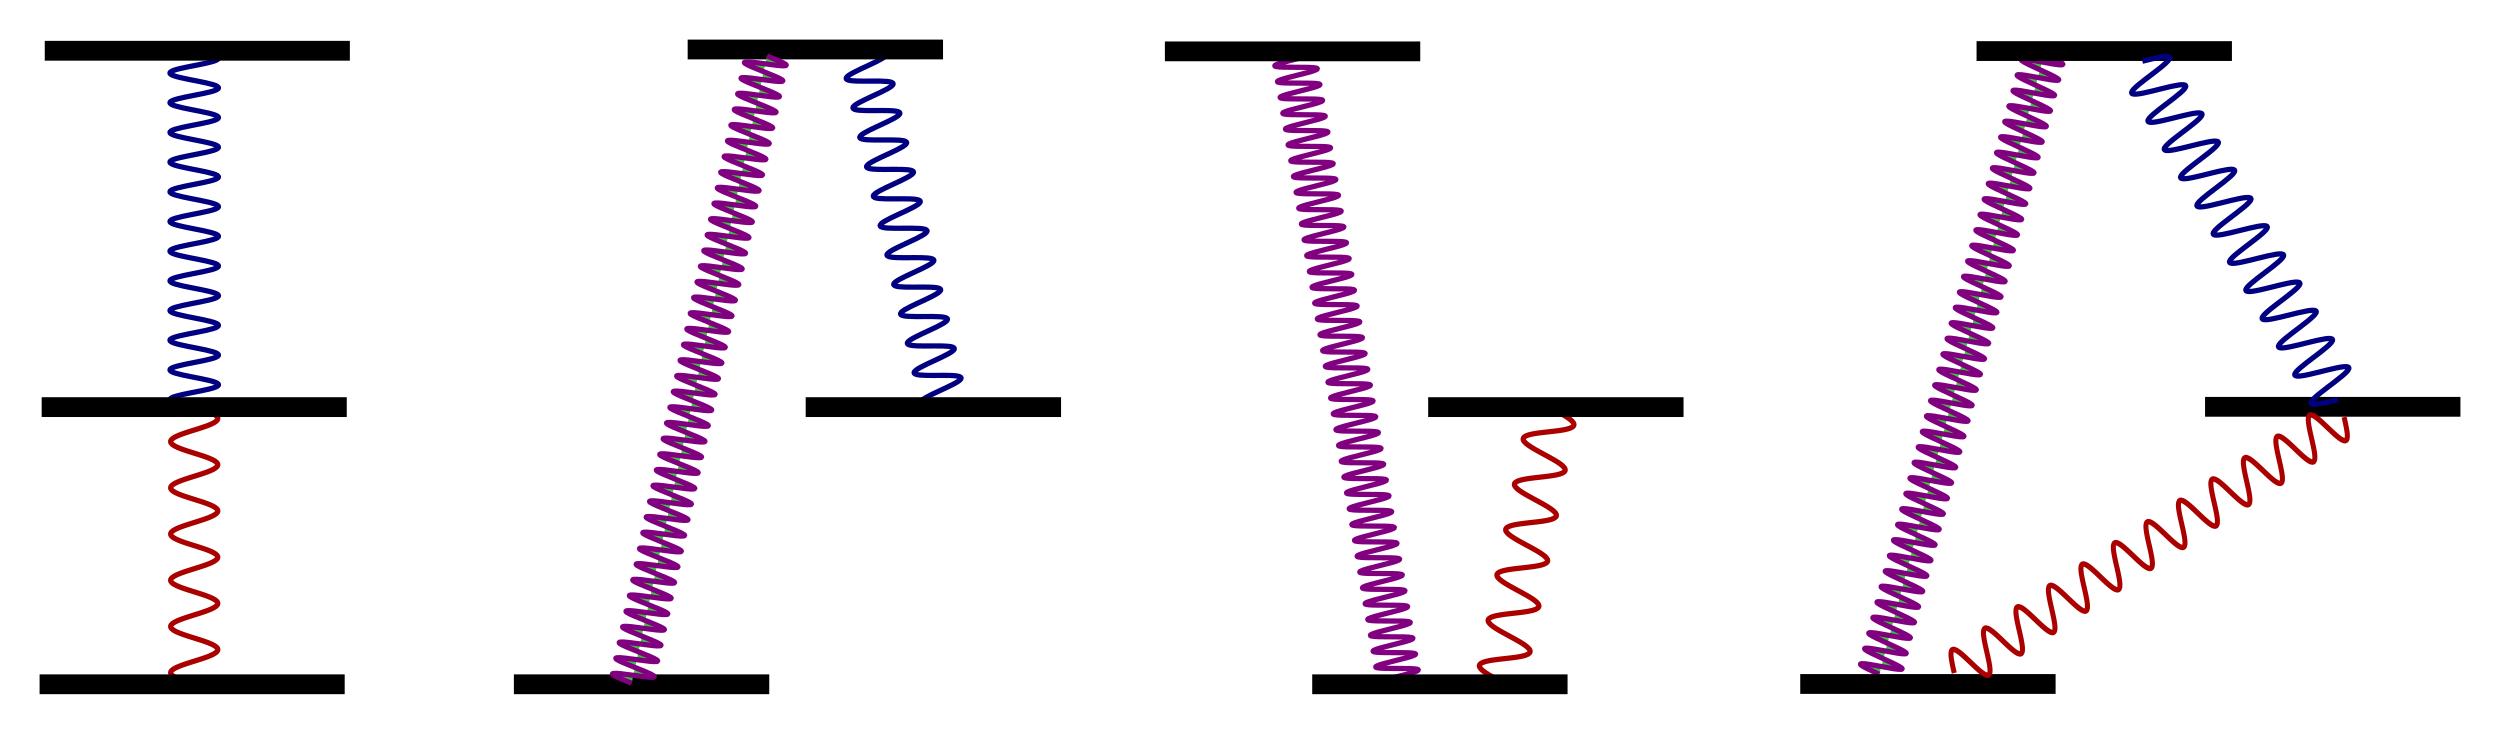 <?xml version="1.0" encoding="UTF-8" standalone="no"?>
<!-- Created with Inkscape (http://www.inkscape.org/) -->

<svg
   xmlns:dc="http://purl.org/dc/elements/1.1/"
   xmlns:cc="http://creativecommons.org/ns#"
   xmlns:rdf="http://www.w3.org/1999/02/22-rdf-syntax-ns#"
   xmlns:svg="http://www.w3.org/2000/svg"
   xmlns="http://www.w3.org/2000/svg"
   xmlns:sodipodi="http://sodipodi.sourceforge.net/DTD/sodipodi-0.dtd"
   xmlns:inkscape="http://www.inkscape.org/namespaces/inkscape"
   width="126.279mm"
   height="37.064mm"
   viewBox="0 0 126.279 37.064"
   version="1.1"
   id="svg8"
   inkscape:version="0.92.1 r15371"
   sodipodi:docname="3Ls_V_Lbd_ladder.svg">
  <sodipodi:namedview
     id="base"
     pagecolor="#ffffff"
     bordercolor="#666666"
     borderopacity="1.0"
     inkscape:pageopacity="0.0"
     inkscape:pageshadow="2"
     inkscape:zoom="0.98994949"
     inkscape:cx="76.597624"
     inkscape:cy="122.29792"
     inkscape:document-units="mm"
     inkscape:current-layer="layer1"
     showgrid="false"
     showguides="true"
     inkscape:guide-bbox="true"
     inkscape:snap-bbox="true"
     inkscape:snap-midpoints="true"
     inkscape:window-width="1909"
     inkscape:window-height="1002"
     inkscape:window-x="-2"
     inkscape:window-y="4"
     inkscape:window-maximized="0"
     inkscape:snap-nodes="true"
     inkscape:snap-global="false"
     fit-margin-left="2"
     fit-margin-top="2"
     fit-margin-bottom="2"
     fit-margin-right="2">
    <sodipodi:guide
       position="89.692,34.564"
       orientation="0,1"
       id="guide4485"
       inkscape:locked="false"
       inkscape:label=""
       inkscape:color="rgb(0,0,255)" />
    <sodipodi:guide
       position="-12.928,16.5"
       orientation="0,1"
       id="guide4487"
       inkscape:locked="false"
       inkscape:label=""
       inkscape:color="rgb(0,0,255)" />
    <sodipodi:guide
       position="39.894,2.5"
       orientation="0,1"
       id="guide4489"
       inkscape:locked="false"
       inkscape:label="false"
       inkscape:color="rgb(0,0,255)" />
  </sodipodi:namedview>
  <defs
     id="defs2">
    <inkscape:path-effect
       effect="skeletal"
       id="path-effect4528"
       is_visible="true"
       pattern="M 12.294,67 H 32.072"
       copytype="single_stretched"
       prop_scale="0.265"
       scale_y_rel="false"
       spacing="0"
       normal_offset="0"
       tang_offset="0"
       prop_units="false"
       vertical_pattern="false"
       fuse_tolerance="0" />
  </defs>
  <g
     inkscape:label="Layer 1"
     inkscape:groupmode="layer"
     id="layer1"
     transform="translate(-12.928,-24.436)">
    <path
       id="path4818-1"
       title="sin(x)"
       d="m 83.626,59 c -0.447,2.3e-5 -0.877,-0.002 -1.021,-0.039 -0.144,-0.037 0.007,-0.11 0.353,-0.206 0.345,-0.096 0.857,-0.213 1.202,-0.309 0.345,-0.096 0.497,-0.169 0.353,-0.206 -0.144,-0.037 -0.574,-0.039 -1.021,-0.039 -0.447,2.4e-5 -0.877,-0.002 -1.021,-0.039 -0.144,-0.037 0.007,-0.11 0.353,-0.206 0.345,-0.096 0.857,-0.213 1.202,-0.309 0.345,-0.096 0.497,-0.169 0.353,-0.206 -0.144,-0.037 -0.574,-0.039 -1.021,-0.039 -0.447,2.3e-5 -0.877,-0.002 -1.021,-0.039 -0.144,-0.037 0.007,-0.11 0.353,-0.206 0.345,-0.096 0.857,-0.213 1.202,-0.309 0.345,-0.096 0.497,-0.169 0.353,-0.206 -0.144,-0.037 -0.574,-0.039 -1.021,-0.039 -0.447,2.4e-5 -0.877,-0.002 -1.021,-0.039 -0.144,-0.037 0.007,-0.11 0.353,-0.206 0.345,-0.096 0.857,-0.213 1.202,-0.309 0.345,-0.096 0.497,-0.169 0.353,-0.206 -0.144,-0.037 -0.574,-0.039 -1.021,-0.039 -0.447,2.2e-5 -0.877,-0.002 -1.021,-0.039 -0.144,-0.037 0.007,-0.11 0.353,-0.206 0.345,-0.096 0.857,-0.213 1.202,-0.309 0.345,-0.096 0.497,-0.169 0.353,-0.206 -0.144,-0.037 -0.574,-0.039 -1.021,-0.039 -0.447,2.3e-5 -0.877,-0.002 -1.021,-0.039 -0.144,-0.037 0.007,-0.11 0.353,-0.206 0.345,-0.096 0.857,-0.213 1.202,-0.309 0.345,-0.096 0.497,-0.169 0.353,-0.206 -0.144,-0.037 -0.574,-0.039 -1.021,-0.039 -0.447,2.1e-5 -0.877,-0.002 -1.021,-0.039 -0.144,-0.037 0.007,-0.11 0.353,-0.206 0.345,-0.096 0.857,-0.213 1.202,-0.309 0.345,-0.096 0.497,-0.169 0.353,-0.206 -0.144,-0.037 -0.574,-0.039 -1.021,-0.039 -0.447,2.2e-5 -0.877,-0.002 -1.021,-0.039 -0.144,-0.037 0.007,-0.11 0.353,-0.206 0.345,-0.096 0.857,-0.213 1.202,-0.309 0.345,-0.096 0.497,-0.169 0.353,-0.206 -0.144,-0.037 -0.574,-0.039 -1.021,-0.039 -0.447,2.3e-5 -0.877,-0.002 -1.021,-0.039 -0.144,-0.037 0.007,-0.11 0.353,-0.206 0.345,-0.096 0.857,-0.213 1.202,-0.309 0.345,-0.096 0.497,-0.169 0.353,-0.206 -0.144,-0.037 -0.574,-0.039 -1.021,-0.039 -0.447,2.3e-5 -0.877,-0.002 -1.021,-0.039 -0.144,-0.037 0.007,-0.11 0.353,-0.206 0.345,-0.096 0.857,-0.213 1.202,-0.309 0.345,-0.096 0.497,-0.169 0.353,-0.206 -0.144,-0.037 -0.574,-0.039 -1.021,-0.039 -0.447,2.2e-5 -0.877,-0.002 -1.021,-0.039 -0.144,-0.037 0.007,-0.11 0.353,-0.206 0.345,-0.096 0.857,-0.213 1.202,-0.309 0.345,-0.096 0.497,-0.169 0.353,-0.206 -0.144,-0.037 -0.574,-0.039 -1.021,-0.039 -0.447,2.4e-5 -0.877,-0.002 -1.021,-0.039 -0.144,-0.037 0.007,-0.11 0.353,-0.206 0.345,-0.096 0.857,-0.213 1.202,-0.309 0.345,-0.096 0.497,-0.169 0.353,-0.206 -0.144,-0.037 -0.574,-0.039 -1.021,-0.039 -0.447,2.6e-5 -0.877,-0.002 -1.021,-0.039 -0.144,-0.037 0.007,-0.11 0.353,-0.206 0.345,-0.096 0.857,-0.213 1.202,-0.309 0.345,-0.096 0.497,-0.169 0.353,-0.206 -0.144,-0.037 -0.574,-0.039 -1.021,-0.039 -0.447,2.3e-5 -0.877,-0.002 -1.021,-0.039 -0.144,-0.037 0.007,-0.11 0.353,-0.206 0.345,-0.096 0.857,-0.213 1.202,-0.309 0.345,-0.096 0.497,-0.169 0.353,-0.206 -0.144,-0.037 -0.574,-0.039 -1.021,-0.039 -0.447,2.2e-5 -0.877,-0.002 -1.021,-0.039 -0.144,-0.037 0.007,-0.11 0.353,-0.206 0.345,-0.096 0.857,-0.213 1.202,-0.309 0.345,-0.096 0.497,-0.169 0.353,-0.206 -0.144,-0.037 -0.574,-0.039 -1.021,-0.039 -0.447,2.2e-5 -0.877,-0.002 -1.021,-0.039 -0.144,-0.037 0.007,-0.11 0.353,-0.206 0.345,-0.096 0.857,-0.213 1.202,-0.309 0.345,-0.096 0.497,-0.169 0.353,-0.206 -0.144,-0.037 -0.574,-0.039 -1.021,-0.039 -0.447,2.4e-5 -0.877,-0.002 -1.021,-0.039 -0.144,-0.037 0.007,-0.11 0.353,-0.206 0.345,-0.096 0.857,-0.213 1.202,-0.309 0.345,-0.096 0.497,-0.169 0.353,-0.206 -0.144,-0.037 -0.574,-0.039 -1.021,-0.039 -0.447,2.2e-5 -0.877,-0.002 -1.021,-0.039 -0.144,-0.037 0.007,-0.11 0.353,-0.206 0.345,-0.096 0.857,-0.213 1.202,-0.309 0.345,-0.096 0.497,-0.169 0.353,-0.206 -0.144,-0.037 -0.574,-0.039 -1.021,-0.039 -0.447,2.7e-5 -0.877,-0.002 -1.021,-0.039 -0.144,-0.037 0.007,-0.11 0.353,-0.206 0.345,-0.096 0.857,-0.213 1.202,-0.309 0.345,-0.096 0.497,-0.169 0.353,-0.206 -0.144,-0.037 -0.574,-0.039 -1.021,-0.039 -0.447,2.2e-5 -0.877,-0.002 -1.021,-0.039 -0.144,-0.037 0.007,-0.11 0.353,-0.206 0.345,-0.096 0.857,-0.213 1.202,-0.309 0.345,-0.096 0.497,-0.169 0.353,-0.206 -0.144,-0.037 -0.574,-0.039 -1.021,-0.039 -0.447,2.1e-5 -0.877,-0.002 -1.021,-0.039 -0.144,-0.037 0.007,-0.11 0.353,-0.206 0.345,-0.096 0.857,-0.213 1.202,-0.309 0.345,-0.096 0.497,-0.169 0.353,-0.206 -0.144,-0.037 -0.574,-0.039 -1.021,-0.039 -0.447,2.3e-5 -0.877,-0.002 -1.021,-0.039 -0.144,-0.037 0.007,-0.11 0.353,-0.206 0.345,-0.096 0.857,-0.213 1.202,-0.309 0.345,-0.096 0.497,-0.169 0.353,-0.206 -0.144,-0.037 -0.574,-0.039 -1.021,-0.039 -0.447,2.2e-5 -0.877,-0.002 -1.021,-0.039 -0.144,-0.037 0.007,-0.11 0.353,-0.206 0.345,-0.096 0.857,-0.213 1.202,-0.309 0.345,-0.096 0.497,-0.169 0.353,-0.206 -0.144,-0.037 -0.574,-0.039 -1.021,-0.039 -0.447,2.3e-5 -0.877,-0.002 -1.021,-0.039 -0.144,-0.037 0.007,-0.11 0.353,-0.206 0.345,-0.096 0.857,-0.213 1.202,-0.309 0.345,-0.096 0.497,-0.169 0.353,-0.206 -0.144,-0.037 -0.574,-0.039 -1.021,-0.039 -0.447,2.4e-5 -0.877,-0.002 -1.021,-0.039 -0.144,-0.037 0.007,-0.11 0.353,-0.206 0.345,-0.096 0.857,-0.213 1.202,-0.309 0.345,-0.096 0.497,-0.169 0.353,-0.206 -0.144,-0.037 -0.574,-0.039 -1.021,-0.039 -0.447,2.2e-5 -0.877,-0.002 -1.021,-0.039 -0.144,-0.037 0.007,-0.11 0.353,-0.206 0.345,-0.096 0.857,-0.213 1.202,-0.309 0.345,-0.096 0.497,-0.169 0.353,-0.206 -0.144,-0.037 -0.574,-0.039 -1.021,-0.039 -0.447,2.1e-5 -0.877,-0.002 -1.021,-0.039 -0.144,-0.037 0.007,-0.11 0.353,-0.206 0.345,-0.096 0.857,-0.213 1.202,-0.309 0.345,-0.096 0.497,-0.169 0.353,-0.206 -0.144,-0.037 -0.574,-0.039 -1.021,-0.039 -0.447,2.3e-5 -0.877,-0.002 -1.021,-0.039 -0.144,-0.037 0.007,-0.11 0.353,-0.206 0.345,-0.096 0.857,-0.213 1.202,-0.309 0.345,-0.096 0.497,-0.169 0.353,-0.206 -0.144,-0.037 -0.574,-0.039 -1.021,-0.039 -0.447,2.3e-5 -0.877,-0.002 -1.021,-0.039 -0.144,-0.037 0.007,-0.11 0.353,-0.206 0.345,-0.096 0.857,-0.213 1.202,-0.309 0.345,-0.096 0.497,-0.169 0.353,-0.206 -0.144,-0.037 -0.574,-0.039 -1.021,-0.039 -0.447,2.4e-5 -0.877,-0.002 -1.021,-0.039 -0.144,-0.037 0.007,-0.11 0.353,-0.206 0.345,-0.096 0.857,-0.213 1.202,-0.309 0.345,-0.096 0.497,-0.169 0.353,-0.206 -0.144,-0.037 -0.574,-0.039 -1.021,-0.039 -0.447,2.4e-5 -0.877,-0.002 -1.021,-0.039 -0.144,-0.037 0.007,-0.11 0.353,-0.206 0.345,-0.096 0.857,-0.213 1.202,-0.309 0.345,-0.096 0.497,-0.169 0.353,-0.206 -0.144,-0.037 -0.574,-0.039 -1.021,-0.039 -0.447,2.4e-5 -0.877,-0.002 -1.021,-0.039 -0.144,-0.037 0.007,-0.11 0.353,-0.206 0.345,-0.096 0.857,-0.213 1.202,-0.309 0.345,-0.096 0.497,-0.169 0.353,-0.206 -0.144,-0.037 -0.574,-0.039 -1.021,-0.039 -0.447,2.2e-5 -0.877,-0.002 -1.021,-0.039 -0.144,-0.037 0.007,-0.11 0.353,-0.206 0.345,-0.096 0.857,-0.213 1.202,-0.309 0.345,-0.096 0.497,-0.169 0.353,-0.206 -0.144,-0.037 -0.574,-0.039 -1.021,-0.039 -0.447,2.2e-5 -0.877,-0.002 -1.021,-0.039 -0.144,-0.037 0.007,-0.11 0.353,-0.206 0.345,-0.096 0.857,-0.213 1.202,-0.309 0.345,-0.096 0.497,-0.169 0.353,-0.206 -0.144,-0.037 -0.574,-0.039 -1.021,-0.039 -0.447,2.5e-5 -0.877,-0.002 -1.021,-0.039 -0.144,-0.037 0.007,-0.11 0.353,-0.206 0.345,-0.096 0.857,-0.213 1.202,-0.309 0.345,-0.096 0.497,-0.169 0.353,-0.206 -0.144,-0.037 -0.574,-0.039 -1.021,-0.039 -0.447,2.4e-5 -0.877,-0.002 -1.021,-0.039 -0.144,-0.037 0.007,-0.11 0.353,-0.206 0.345,-0.096 0.857,-0.213 1.202,-0.309 0.345,-0.096 0.497,-0.169 0.353,-0.206 -0.144,-0.037 -0.574,-0.039 -1.021,-0.039 -0.447,2.4e-5 -0.877,-0.002 -1.021,-0.039 -0.144,-0.037 0.007,-0.11 0.353,-0.206 0.345,-0.096 0.857,-0.213 1.202,-0.309 0.345,-0.096 0.497,-0.169 0.353,-0.206 -0.144,-0.037 -0.574,-0.039 -1.021,-0.039 -0.447,2.3e-5 -0.877,-0.002 -1.021,-0.039 -0.144,-0.037 0.007,-0.11 0.353,-0.206 0.345,-0.096 0.857,-0.213 1.202,-0.309 0.345,-0.096 0.497,-0.169 0.353,-0.206 -0.144,-0.037 -0.574,-0.039 -1.021,-0.039 -0.447,2.4e-5 -0.877,-0.002 -1.021,-0.039 -0.144,-0.037 0.007,-0.11 0.353,-0.206 0.345,-0.096 0.857,-0.213 1.202,-0.309 0.345,-0.096 0.497,-0.169 0.353,-0.206 -0.144,-0.037 -0.574,-0.039 -1.021,-0.039 -0.447,2.3e-5 -0.877,-0.002 -1.021,-0.039 -0.144,-0.037 0.007,-0.11 0.353,-0.206 0.345,-0.096 0.857,-0.213 1.202,-0.309 0.345,-0.096 0.497,-0.169 0.353,-0.206 -0.144,-0.037 -0.574,-0.039 -1.021,-0.039"
       style="opacity:1;fill:none;fill-opacity:1;stroke:#800080;stroke-width:0.265;stroke-miterlimit:4;stroke-dasharray:none;stroke-dashoffset:0;stroke-opacity:1"
       inkscape:connector-curvature="0" />
    <path
       inkscape:connector-curvature="0"
       style="opacity:1;fill:none;fill-opacity:1;stroke:#aa0000;stroke-width:0.265;stroke-miterlimit:4;stroke-dasharray:none;stroke-dashoffset:0;stroke-opacity:1"
       d="m 88.714,58.848 c -0.069,-0.037 -0.138,-0.074 -0.206,-0.111 -0.068,-0.037 -0.134,-0.074 -0.198,-0.11 -0.064,-0.036 -0.125,-0.072 -0.183,-0.107 -0.058,-0.035 -0.111,-0.069 -0.161,-0.103 -0.049,-0.033 -0.093,-0.066 -0.132,-0.097 -0.039,-0.031 -0.072,-0.062 -0.099,-0.091 -0.027,-0.029 -0.047,-0.057 -0.061,-0.083 -0.014,-0.026 -0.021,-0.052 -0.021,-0.075 -8.5e-5,-0.024 0.007,-0.046 0.02,-0.067 0.014,-0.021 0.034,-0.041 0.061,-0.059 0.027,-0.018 0.061,-0.036 0.101,-0.052 0.04,-0.016 0.086,-0.031 0.137,-0.045 0.051,-0.014 0.108,-0.027 0.169,-0.038 0.061,-0.012 0.127,-0.023 0.195,-0.033 0.069,-0.01 0.141,-0.02 0.215,-0.029 0.074,-0.009 0.151,-0.018 0.228,-0.027 0.077,-0.009 0.156,-0.017 0.233,-0.026 0.078,-0.009 0.155,-0.017 0.231,-0.026 0.076,-0.009 0.15,-0.018 0.22,-0.028 0.071,-0.01 0.139,-0.02 0.203,-0.032 0.064,-0.011 0.124,-0.023 0.178,-0.036 0.055,-0.013 0.104,-0.027 0.148,-0.042 0.044,-0.015 0.082,-0.032 0.113,-0.049 0.031,-0.018 0.057,-0.037 0.075,-0.057 0.018,-0.02 0.03,-0.042 0.034,-0.065 0.004,-0.023 0.002,-0.047 -0.007,-0.073 -0.009,-0.026 -0.025,-0.052 -0.048,-0.081 -0.022,-0.028 -0.052,-0.058 -0.087,-0.088 -0.035,-0.031 -0.076,-0.062 -0.122,-0.095 -0.046,-0.033 -0.097,-0.066 -0.152,-0.101 -0.055,-0.034 -0.114,-0.07 -0.176,-0.106 -0.062,-0.036 -0.127,-0.072 -0.194,-0.109 -0.067,-0.037 -0.135,-0.074 -0.204,-0.111 -0.069,-0.037 -0.138,-0.074 -0.207,-0.112 -0.068,-0.037 -0.136,-0.074 -0.201,-0.111 -0.065,-0.037 -0.129,-0.073 -0.189,-0.108 -0.06,-0.035 -0.116,-0.07 -0.169,-0.104 -0.052,-0.034 -0.1,-0.067 -0.142,-0.099 -0.042,-0.032 -0.079,-0.063 -0.11,-0.093 -0.031,-0.03 -0.056,-0.058 -0.074,-0.086 -0.018,-0.027 -0.03,-0.053 -0.035,-0.078 -0.005,-0.025 -0.003,-0.048 0.006,-0.07 0.009,-0.022 0.025,-0.043 0.048,-0.062 0.023,-0.019 0.052,-0.037 0.088,-0.054 0.036,-0.017 0.078,-0.032 0.125,-0.047 0.048,-0.014 0.101,-0.028 0.159,-0.04 0.058,-0.012 0.121,-0.024 0.187,-0.035 0.067,-0.011 0.137,-0.021 0.21,-0.031 0.073,-0.01 0.148,-0.019 0.225,-0.028 0.077,-0.009 0.155,-0.017 0.233,-0.026 0.078,-0.009 0.156,-0.017 0.233,-0.026 0.077,-0.009 0.152,-0.018 0.225,-0.028 0.073,-0.01 0.143,-0.02 0.209,-0.031 0.067,-0.011 0.129,-0.022 0.187,-0.035 0.058,-0.012 0.111,-0.026 0.159,-0.04 0.048,-0.014 0.09,-0.03 0.125,-0.047 0.036,-0.017 0.065,-0.035 0.088,-0.054 0.023,-0.019 0.039,-0.04 0.048,-0.062 0.009,-0.022 0.011,-0.045 0.006,-0.07 -0.005,-0.025 -0.016,-0.051 -0.035,-0.078 -0.018,-0.027 -0.043,-0.056 -0.074,-0.086 -0.031,-0.03 -0.068,-0.061 -0.11,-0.093 -0.042,-0.032 -0.09,-0.065 -0.142,-0.099 -0.052,-0.034 -0.109,-0.069 -0.169,-0.104 -0.06,-0.035 -0.123,-0.072 -0.189,-0.108 -0.065,-0.037 -0.133,-0.073 -0.201,-0.111 -0.068,-0.037 -0.138,-0.074 -0.207,-0.112 -0.069,-0.037 -0.137,-0.074 -0.204,-0.111 -0.067,-0.037 -0.132,-0.073 -0.194,-0.109 -0.062,-0.036 -0.121,-0.071 -0.176,-0.106 -0.055,-0.034 -0.106,-0.068 -0.152,-0.101 -0.046,-0.033 -0.087,-0.064 -0.122,-0.095 -0.035,-0.031 -0.064,-0.06 -0.087,-0.088 -0.022,-0.028 -0.039,-0.055 -0.048,-0.081 -0.009,-0.026 -0.012,-0.05 -0.007,-0.073 0.004,-0.023 0.016,-0.044 0.034,-0.065 0.018,-0.02 0.043,-0.039 0.075,-0.057 0.031,-0.018 0.069,-0.034 0.113,-0.049 0.044,-0.015 0.094,-0.029 0.148,-0.042 0.055,-0.013 0.115,-0.025 0.178,-0.036 0.064,-0.011 0.132,-0.022 0.203,-0.032 0.071,-0.01 0.145,-0.019 0.22,-0.028 0.076,-0.009 0.153,-0.018 0.231,-0.026 0.078,-0.009 0.156,-0.017 0.233,-0.026 0.077,-0.009 0.154,-0.018 0.228,-0.027 0.074,-0.009 0.147,-0.019 0.215,-0.029 0.069,-0.01 0.134,-0.021 0.195,-0.033 0.061,-0.012 0.118,-0.025 0.169,-0.038 0.051,-0.014 0.097,-0.029 0.137,-0.045 0.04,-0.016 0.074,-0.033 0.101,-0.052 0.027,-0.018 0.048,-0.038 0.061,-0.059 0.014,-0.021 0.02,-0.044 0.02,-0.067 -8.5e-5,-0.024 -0.007,-0.049 -0.021,-0.075 -0.014,-0.026 -0.034,-0.054 -0.061,-0.083 -0.027,-0.029 -0.06,-0.059 -0.099,-0.091 -0.039,-0.031 -0.083,-0.064 -0.132,-0.097 -0.049,-0.033 -0.103,-0.068 -0.161,-0.103 -0.058,-0.035 -0.119,-0.071 -0.183,-0.107 -0.064,-0.036 -0.13,-0.073 -0.198,-0.11 -0.068,-0.037 -0.137,-0.074 -0.206,-0.111 -0.069,-0.037 -0.138,-0.074 -0.206,-0.111 -0.068,-0.037 -0.134,-0.074 -0.198,-0.11 -0.064,-0.036 -0.125,-0.072 -0.183,-0.107 -0.058,-0.035 -0.111,-0.069 -0.161,-0.103 -0.049,-0.033 -0.093,-0.066 -0.132,-0.097 -0.039,-0.031 -0.072,-0.062 -0.099,-0.091 -0.027,-0.029 -0.047,-0.057 -0.061,-0.083 -0.014,-0.026 -0.021,-0.052 -0.021,-0.075 -8.4e-5,-0.024 0.007,-0.046 0.02,-0.067 0.014,-0.021 0.034,-0.041 0.061,-0.059 0.027,-0.018 0.061,-0.036 0.101,-0.052 0.04,-0.016 0.086,-0.031 0.137,-0.045 0.051,-0.014 0.108,-0.027 0.169,-0.038 0.061,-0.012 0.127,-0.023 0.195,-0.033 0.069,-0.01 0.141,-0.02 0.215,-0.029 0.074,-0.009 0.151,-0.018 0.228,-0.027 0.077,-0.009 0.156,-0.017 0.233,-0.026 0.078,-0.009 0.155,-0.017 0.231,-0.026 0.076,-0.009 0.15,-0.018 0.22,-0.028 0.071,-0.01 0.139,-0.02 0.203,-0.032 0.064,-0.011 0.124,-0.023 0.178,-0.036 0.055,-0.013 0.104,-0.027 0.148,-0.042 0.044,-0.015 0.082,-0.032 0.113,-0.049 0.031,-0.018 0.057,-0.037 0.075,-0.057 0.018,-0.02 0.03,-0.042 0.034,-0.065 0.004,-0.023 0.002,-0.047 -0.007,-0.073 -0.009,-0.026 -0.025,-0.052 -0.048,-0.081 -0.022,-0.028 -0.052,-0.058 -0.087,-0.088 -0.035,-0.031 -0.076,-0.062 -0.122,-0.095 -0.046,-0.033 -0.097,-0.066 -0.152,-0.101 -0.055,-0.034 -0.114,-0.07 -0.176,-0.106 -0.062,-0.036 -0.127,-0.072 -0.194,-0.109 -0.067,-0.037 -0.135,-0.074 -0.204,-0.111 -0.069,-0.037 -0.138,-0.074 -0.207,-0.112 -0.068,-0.037 -0.136,-0.074 -0.201,-0.111 -0.065,-0.037 -0.129,-0.073 -0.189,-0.108 -0.06,-0.035 -0.116,-0.07 -0.169,-0.104 -0.052,-0.034 -0.1,-0.067 -0.142,-0.099 -0.042,-0.032 -0.079,-0.063 -0.11,-0.093 -0.031,-0.03 -0.056,-0.058 -0.074,-0.086 -0.018,-0.027 -0.03,-0.053 -0.035,-0.078 -0.005,-0.025 -0.003,-0.048 0.006,-0.07 0.009,-0.022 0.025,-0.043 0.048,-0.062 0.023,-0.019 0.052,-0.037 0.088,-0.054 0.036,-0.017 0.078,-0.032 0.125,-0.047 0.048,-0.014 0.101,-0.028 0.159,-0.04 0.058,-0.012 0.121,-0.024 0.187,-0.035 0.067,-0.011 0.137,-0.021 0.209,-0.031 0.073,-0.01 0.148,-0.019 0.225,-0.028 0.077,-0.009 0.155,-0.017 0.233,-0.026 0.078,-0.009 0.156,-0.017 0.233,-0.026 0.077,-0.009 0.152,-0.018 0.225,-0.028 0.073,-0.01 0.143,-0.02 0.209,-0.031 0.067,-0.011 0.129,-0.022 0.187,-0.035 0.058,-0.012 0.111,-0.026 0.159,-0.04 0.048,-0.014 0.09,-0.03 0.125,-0.047 0.036,-0.017 0.065,-0.035 0.088,-0.054 0.023,-0.019 0.039,-0.04 0.048,-0.062 0.009,-0.022 0.011,-0.045 0.006,-0.07 -0.005,-0.025 -0.016,-0.051 -0.035,-0.078 -0.018,-0.027 -0.043,-0.056 -0.074,-0.086 -0.031,-0.03 -0.068,-0.061 -0.11,-0.093 -0.042,-0.032 -0.09,-0.065 -0.142,-0.099 -0.052,-0.034 -0.109,-0.069 -0.169,-0.104 -0.06,-0.035 -0.123,-0.072 -0.189,-0.108 -0.065,-0.037 -0.133,-0.073 -0.201,-0.111 -0.068,-0.037 -0.138,-0.074 -0.207,-0.112 -0.069,-0.037 -0.137,-0.074 -0.204,-0.111 -0.067,-0.037 -0.132,-0.073 -0.194,-0.109 -0.062,-0.036 -0.121,-0.071 -0.176,-0.106 -0.055,-0.034 -0.106,-0.068 -0.152,-0.101 -0.046,-0.033 -0.087,-0.064 -0.122,-0.095 -0.035,-0.031 -0.064,-0.06 -0.087,-0.088 -0.022,-0.028 -0.039,-0.055 -0.048,-0.081 -0.009,-0.026 -0.012,-0.05 -0.007,-0.073 0.004,-0.023 0.016,-0.044 0.034,-0.065 0.018,-0.02 0.043,-0.039 0.075,-0.057 0.031,-0.018 0.069,-0.034 0.113,-0.049 0.044,-0.015 0.094,-0.029 0.148,-0.042 0.055,-0.013 0.115,-0.025 0.178,-0.036 0.064,-0.011 0.132,-0.022 0.203,-0.032 0.071,-0.01 0.145,-0.019 0.22,-0.028 0.076,-0.009 0.153,-0.018 0.231,-0.026 0.078,-0.009 0.156,-0.017 0.233,-0.026 0.077,-0.009 0.154,-0.018 0.228,-0.027 0.074,-0.009 0.147,-0.019 0.215,-0.029 0.069,-0.01 0.134,-0.021 0.195,-0.033 0.061,-0.012 0.118,-0.025 0.169,-0.038 0.051,-0.014 0.097,-0.029 0.137,-0.045 0.04,-0.016 0.074,-0.033 0.101,-0.052 0.027,-0.018 0.048,-0.038 0.061,-0.059 0.014,-0.021 0.02,-0.044 0.02,-0.067 -8.4e-5,-0.024 -0.007,-0.049 -0.021,-0.075 -0.014,-0.026 -0.034,-0.054 -0.061,-0.083 -0.027,-0.029 -0.06,-0.059 -0.099,-0.091 -0.039,-0.031 -0.083,-0.064 -0.132,-0.097 -0.049,-0.033 -0.103,-0.068 -0.161,-0.103 -0.058,-0.035 -0.119,-0.071 -0.183,-0.107 -0.064,-0.036 -0.13,-0.073 -0.198,-0.11 -0.068,-0.037 -0.137,-0.074 -0.206,-0.111"
       title="sin(x)"
       id="path4697-2" />
    <path
       id="path4818"
       title="sin(x)"
       d="m 107.852,58.494 c -0.407,-0.185 -0.797,-0.365 -0.913,-0.459 -0.116,-0.093 0.052,-0.097 0.406,-0.041 0.354,0.055 0.868,0.161 1.222,0.217 0.354,0.055 0.522,0.052 0.406,-0.041 -0.116,-0.093 -0.507,-0.273 -0.913,-0.459 -0.407,-0.185 -0.797,-0.365 -0.913,-0.459 -0.116,-0.093 0.052,-0.097 0.406,-0.041 0.354,0.055 0.868,0.161 1.222,0.217 0.354,0.055 0.522,0.052 0.406,-0.041 -0.116,-0.093 -0.507,-0.273 -0.913,-0.459 -0.407,-0.185 -0.797,-0.365 -0.913,-0.459 -0.116,-0.093 0.052,-0.097 0.406,-0.041 0.354,0.055 0.868,0.161 1.222,0.217 0.354,0.055 0.522,0.052 0.406,-0.041 -0.116,-0.093 -0.507,-0.273 -0.913,-0.459 -0.407,-0.185 -0.797,-0.365 -0.913,-0.459 -0.116,-0.093 0.052,-0.097 0.406,-0.041 0.354,0.055 0.868,0.161 1.222,0.217 0.354,0.055 0.522,0.052 0.406,-0.041 -0.116,-0.093 -0.507,-0.273 -0.913,-0.459 -0.407,-0.185 -0.797,-0.365 -0.913,-0.459 -0.116,-0.093 0.052,-0.097 0.406,-0.041 0.354,0.055 0.868,0.161 1.222,0.217 0.354,0.055 0.522,0.052 0.406,-0.041 -0.116,-0.093 -0.507,-0.273 -0.913,-0.459 -0.407,-0.185 -0.797,-0.365 -0.913,-0.459 -0.116,-0.093 0.052,-0.097 0.406,-0.041 0.354,0.055 0.868,0.161 1.222,0.217 0.354,0.055 0.522,0.052 0.406,-0.041 -0.116,-0.093 -0.507,-0.273 -0.913,-0.459 -0.407,-0.185 -0.797,-0.365 -0.913,-0.459 -0.116,-0.093 0.052,-0.097 0.406,-0.041 0.354,0.055 0.868,0.161 1.222,0.217 0.354,0.055 0.522,0.052 0.406,-0.041 -0.116,-0.093 -0.507,-0.273 -0.913,-0.459 -0.407,-0.185 -0.797,-0.365 -0.913,-0.459 -0.116,-0.093 0.052,-0.097 0.406,-0.041 0.354,0.055 0.868,0.161 1.222,0.217 0.354,0.055 0.522,0.052 0.406,-0.041 -0.116,-0.093 -0.507,-0.273 -0.913,-0.459 -0.407,-0.185 -0.797,-0.365 -0.913,-0.459 -0.116,-0.093 0.052,-0.097 0.406,-0.041 0.354,0.055 0.868,0.161 1.222,0.217 0.354,0.055 0.522,0.052 0.406,-0.041 -0.116,-0.093 -0.507,-0.273 -0.913,-0.459 -0.407,-0.185 -0.797,-0.365 -0.913,-0.459 -0.116,-0.093 0.052,-0.097 0.406,-0.041 0.354,0.055 0.868,0.161 1.222,0.217 0.354,0.055 0.522,0.052 0.406,-0.041 -0.116,-0.093 -0.507,-0.273 -0.913,-0.459 -0.407,-0.185 -0.797,-0.365 -0.913,-0.459 -0.116,-0.093 0.052,-0.097 0.406,-0.041 0.354,0.055 0.868,0.161 1.222,0.217 0.354,0.055 0.522,0.052 0.406,-0.041 -0.116,-0.093 -0.507,-0.273 -0.913,-0.459 -0.407,-0.185 -0.797,-0.365 -0.913,-0.459 -0.116,-0.093 0.052,-0.097 0.406,-0.041 0.354,0.055 0.868,0.161 1.222,0.217 0.354,0.055 0.522,0.052 0.406,-0.041 -0.116,-0.093 -0.507,-0.273 -0.913,-0.459 -0.407,-0.185 -0.797,-0.365 -0.913,-0.459 -0.116,-0.093 0.052,-0.097 0.406,-0.041 0.354,0.055 0.868,0.161 1.222,0.217 0.354,0.055 0.522,0.052 0.406,-0.041 -0.116,-0.093 -0.507,-0.274 -0.913,-0.459 -0.407,-0.185 -0.797,-0.365 -0.913,-0.459 -0.116,-0.093 0.052,-0.097 0.406,-0.041 0.354,0.055 0.868,0.161 1.222,0.217 0.354,0.055 0.522,0.052 0.406,-0.041 -0.116,-0.093 -0.507,-0.273 -0.913,-0.459 -0.407,-0.185 -0.797,-0.365 -0.913,-0.459 -0.116,-0.093 0.052,-0.097 0.406,-0.041 0.354,0.055 0.868,0.161 1.222,0.217 0.354,0.055 0.522,0.052 0.406,-0.041 -0.116,-0.093 -0.507,-0.273 -0.913,-0.459 -0.407,-0.185 -0.797,-0.365 -0.913,-0.459 -0.116,-0.093 0.052,-0.097 0.406,-0.041 0.354,0.055 0.868,0.161 1.222,0.217 0.354,0.055 0.522,0.052 0.406,-0.041 -0.116,-0.093 -0.507,-0.273 -0.913,-0.459 -0.407,-0.185 -0.797,-0.365 -0.913,-0.459 -0.116,-0.093 0.052,-0.097 0.406,-0.041 0.354,0.055 0.868,0.161 1.222,0.217 0.354,0.055 0.522,0.052 0.406,-0.041 -0.116,-0.093 -0.507,-0.273 -0.913,-0.459 -0.407,-0.185 -0.797,-0.365 -0.913,-0.459 -0.116,-0.093 0.052,-0.097 0.406,-0.041 0.354,0.055 0.868,0.161 1.222,0.217 0.354,0.055 0.522,0.052 0.406,-0.041 -0.116,-0.093 -0.507,-0.273 -0.913,-0.459 -0.407,-0.185 -0.797,-0.365 -0.913,-0.459 -0.116,-0.093 0.052,-0.097 0.406,-0.041 0.354,0.055 0.868,0.161 1.222,0.217 0.354,0.055 0.522,0.052 0.406,-0.041 -0.116,-0.093 -0.507,-0.273 -0.913,-0.459 -0.407,-0.185 -0.797,-0.365 -0.913,-0.459 -0.116,-0.093 0.052,-0.097 0.406,-0.041 0.354,0.055 0.868,0.161 1.222,0.217 0.354,0.055 0.522,0.052 0.406,-0.041 -0.116,-0.093 -0.507,-0.273 -0.913,-0.459 -0.407,-0.185 -0.797,-0.365 -0.913,-0.459 -0.116,-0.093 0.052,-0.097 0.406,-0.041 0.354,0.055 0.868,0.161 1.222,0.217 0.354,0.055 0.522,0.052 0.406,-0.041 -0.116,-0.093 -0.507,-0.273 -0.913,-0.459 -0.407,-0.185 -0.797,-0.365 -0.913,-0.459 -0.116,-0.093 0.052,-0.097 0.406,-0.041 0.354,0.055 0.868,0.161 1.222,0.217 0.354,0.055 0.522,0.052 0.406,-0.041 -0.116,-0.093 -0.507,-0.273 -0.913,-0.459 -0.407,-0.185 -0.797,-0.365 -0.913,-0.459 -0.116,-0.093 0.052,-0.097 0.406,-0.041 0.354,0.055 0.868,0.161 1.222,0.217 0.354,0.055 0.522,0.052 0.406,-0.041 -0.116,-0.093 -0.507,-0.273 -0.913,-0.459 -0.407,-0.185 -0.797,-0.365 -0.913,-0.459 -0.116,-0.093 0.052,-0.097 0.406,-0.041 0.354,0.055 0.868,0.161 1.222,0.217 0.354,0.055 0.522,0.052 0.406,-0.041 -0.116,-0.093 -0.507,-0.273 -0.913,-0.459 -0.407,-0.185 -0.797,-0.365 -0.913,-0.459 -0.116,-0.093 0.052,-0.097 0.406,-0.041 0.354,0.055 0.868,0.161 1.222,0.217 0.354,0.055 0.522,0.052 0.406,-0.041 -0.116,-0.093 -0.507,-0.273 -0.913,-0.459 -0.407,-0.185 -0.797,-0.365 -0.913,-0.459 -0.116,-0.093 0.052,-0.097 0.406,-0.041 0.354,0.055 0.868,0.161 1.222,0.217 0.354,0.055 0.522,0.052 0.406,-0.041 -0.116,-0.093 -0.507,-0.273 -0.913,-0.459 -0.407,-0.185 -0.797,-0.365 -0.913,-0.459 -0.116,-0.093 0.052,-0.097 0.406,-0.041 0.354,0.055 0.868,0.161 1.222,0.217 0.354,0.055 0.522,0.052 0.406,-0.041 -0.116,-0.093 -0.507,-0.273 -0.913,-0.459 -0.407,-0.185 -0.797,-0.365 -0.913,-0.459 -0.116,-0.093 0.052,-0.097 0.406,-0.041 0.354,0.055 0.868,0.161 1.222,0.217 0.354,0.055 0.522,0.052 0.406,-0.041 -0.116,-0.093 -0.507,-0.273 -0.913,-0.459 -0.407,-0.185 -0.797,-0.365 -0.913,-0.459 -0.116,-0.093 0.052,-0.097 0.406,-0.041 0.354,0.055 0.868,0.161 1.222,0.217 0.354,0.055 0.522,0.052 0.406,-0.041 -0.116,-0.093 -0.507,-0.273 -0.913,-0.459 -0.407,-0.185 -0.797,-0.365 -0.913,-0.459 -0.116,-0.093 0.052,-0.097 0.406,-0.041 0.354,0.055 0.868,0.161 1.222,0.217 0.354,0.055 0.522,0.052 0.406,-0.041 -0.116,-0.093 -0.507,-0.273 -0.913,-0.459 -0.407,-0.185 -0.797,-0.365 -0.913,-0.459 -0.116,-0.093 0.052,-0.097 0.406,-0.041 0.354,0.055 0.868,0.161 1.222,0.217 0.354,0.055 0.522,0.052 0.406,-0.041 -0.116,-0.093 -0.507,-0.273 -0.913,-0.459 -0.407,-0.185 -0.797,-0.365 -0.913,-0.459 -0.116,-0.093 0.052,-0.097 0.406,-0.041 0.354,0.055 0.868,0.161 1.222,0.217 0.354,0.055 0.522,0.052 0.406,-0.041 -0.116,-0.093 -0.507,-0.273 -0.913,-0.459 -0.407,-0.185 -0.797,-0.365 -0.913,-0.459 -0.116,-0.093 0.052,-0.097 0.406,-0.041 0.354,0.055 0.868,0.161 1.222,0.217 0.354,0.055 0.522,0.052 0.406,-0.041 -0.116,-0.093 -0.507,-0.273 -0.913,-0.459 -0.407,-0.185 -0.797,-0.365 -0.913,-0.459 -0.116,-0.093 0.052,-0.097 0.406,-0.041 0.354,0.055 0.868,0.161 1.222,0.217 0.354,0.055 0.522,0.052 0.406,-0.041 -0.116,-0.093 -0.507,-0.273 -0.913,-0.459 -0.407,-0.185 -0.797,-0.365 -0.913,-0.459 -0.116,-0.093 0.052,-0.097 0.406,-0.041 0.354,0.055 0.868,0.161 1.222,0.217 0.354,0.055 0.522,0.052 0.406,-0.041 -0.116,-0.093 -0.507,-0.273 -0.913,-0.459 -0.407,-0.185 -0.797,-0.365 -0.913,-0.459 -0.116,-0.093 0.052,-0.097 0.406,-0.041 0.354,0.055 0.868,0.161 1.222,0.217 0.354,0.055 0.522,0.052 0.406,-0.041 -0.116,-0.093 -0.507,-0.273 -0.913,-0.459 -0.407,-0.185 -0.797,-0.365 -0.913,-0.459 -0.116,-0.093 0.052,-0.097 0.406,-0.041 0.354,0.055 0.868,0.161 1.222,0.217 0.354,0.055 0.522,0.052 0.406,-0.041 -0.116,-0.093 -0.507,-0.273 -0.913,-0.459 -0.407,-0.185 -0.797,-0.365 -0.913,-0.459 -0.116,-0.093 0.052,-0.097 0.406,-0.041 0.354,0.055 0.868,0.161 1.222,0.217 0.354,0.055 0.522,0.052 0.406,-0.041 -0.116,-0.093 -0.507,-0.273 -0.913,-0.459 -0.407,-0.185 -0.797,-0.365 -0.913,-0.459 -0.116,-0.093 0.052,-0.097 0.406,-0.041 0.354,0.055 0.868,0.161 1.222,0.217 0.354,0.055 0.522,0.052 0.406,-0.041 -0.116,-0.093 -0.507,-0.273 -0.913,-0.459 -0.407,-0.185 -0.797,-0.365 -0.913,-0.459 -0.116,-0.093 0.052,-0.097 0.406,-0.041 0.354,0.055 0.868,0.161 1.222,0.217 0.354,0.055 0.522,0.052 0.406,-0.041 -0.116,-0.094 -0.507,-0.274 -0.913,-0.459"
       style="opacity:1;fill:#37c837;fill-opacity:1;stroke:#800080;stroke-width:0.265;stroke-miterlimit:4;stroke-dasharray:none;stroke-dashoffset:0;stroke-opacity:1"
       inkscape:connector-curvature="0" />
    <path
       id="path4654-6"
       title="sin(x)"
       d="m 56.511,27.047 c 0.145,-0.001 0.29,-0.002 0.425,-0.001 0.135,0.001 0.261,0.004 0.368,0.011 0.108,0.007 0.197,0.018 0.263,0.035 0.065,0.017 0.107,0.039 0.123,0.066 0.016,0.028 0.005,0.061 -0.031,0.101 -0.036,0.039 -0.097,0.084 -0.178,0.134 -0.081,0.049 -0.183,0.103 -0.297,0.16 -0.114,0.057 -0.241,0.116 -0.371,0.177 -0.13,0.06 -0.264,0.121 -0.39,0.181 -0.127,0.06 -0.247,0.118 -0.352,0.173 -0.105,0.055 -0.194,0.106 -0.261,0.152 -0.067,0.046 -0.112,0.088 -0.131,0.123 -0.019,0.035 -0.012,0.065 0.021,0.089 0.033,0.024 0.092,0.042 0.172,0.055 0.081,0.013 0.184,0.021 0.303,0.026 0.119,0.005 0.253,0.006 0.393,0.006 0.141,-1.77e-4 0.288,-0.002 0.432,-0.003 0.144,-8.84e-4 0.284,-0.001 0.412,0.002 0.128,0.003 0.243,0.008 0.338,0.018 0.095,0.01 0.17,0.025 0.219,0.045 0.049,0.02 0.074,0.046 0.072,0.078 -0.002,0.032 -0.03,0.069 -0.082,0.112 -0.052,0.043 -0.128,0.091 -0.222,0.143 -0.094,0.052 -0.206,0.109 -0.327,0.167 -0.122,0.058 -0.253,0.119 -0.384,0.18 -0.131,0.061 -0.262,0.121 -0.384,0.18 -0.122,0.058 -0.233,0.115 -0.327,0.167 -0.094,0.052 -0.17,0.1 -0.222,0.143 -0.052,0.043 -0.08,0.08 -0.082,0.112 -0.002,0.032 0.023,0.057 0.072,0.078 0.049,0.02 0.124,0.035 0.219,0.045 0.095,0.01 0.21,0.016 0.338,0.018 0.128,0.003 0.268,0.003 0.412,0.002 0.144,-8.84e-4 0.291,-0.003 0.432,-0.003 0.141,-1.77e-4 0.275,0.001 0.393,0.006 0.119,0.005 0.222,0.013 0.303,0.026 0.081,0.013 0.139,0.031 0.172,0.055 0.033,0.024 0.039,0.054 0.021,0.089 -0.019,0.035 -0.064,0.077 -0.131,0.123 -0.067,0.046 -0.156,0.098 -0.261,0.152 -0.105,0.055 -0.225,0.113 -0.352,0.173 -0.127,0.06 -0.26,0.121 -0.39,0.181 -0.13,0.06 -0.257,0.12 -0.371,0.177 -0.114,0.057 -0.216,0.111 -0.297,0.16 -0.081,0.049 -0.142,0.094 -0.178,0.134 -0.036,0.039 -0.046,0.073 -0.031,0.101 0.016,0.028 0.057,0.05 0.123,0.066 0.065,0.017 0.155,0.028 0.263,0.035 0.108,0.007 0.233,0.01 0.368,0.011 0.135,0.001 0.28,-1.34e-4 0.425,-0.001 0.145,-0.001 0.29,-0.002 0.425,-0.001 0.135,0.001 0.261,0.004 0.368,0.011 0.108,0.007 0.197,0.018 0.263,0.035 0.065,0.017 0.107,0.039 0.123,0.066 0.016,0.028 0.005,0.061 -0.031,0.101 -0.036,0.039 -0.097,0.084 -0.178,0.134 -0.081,0.049 -0.183,0.103 -0.297,0.16 -0.114,0.057 -0.241,0.116 -0.371,0.177 -0.13,0.06 -0.264,0.121 -0.39,0.181 -0.127,0.06 -0.247,0.118 -0.352,0.173 -0.105,0.055 -0.194,0.106 -0.261,0.152 -0.067,0.046 -0.112,0.088 -0.131,0.123 -0.019,0.035 -0.012,0.065 0.021,0.089 0.033,0.024 0.092,0.042 0.172,0.055 0.081,0.013 0.184,0.021 0.303,0.026 0.119,0.005 0.253,0.006 0.393,0.006 0.141,-1.77e-4 0.288,-0.002 0.432,-0.003 0.144,-8.84e-4 0.284,-0.001 0.412,0.002 0.128,0.003 0.243,0.008 0.338,0.018 0.095,0.01 0.17,0.025 0.219,0.045 0.049,0.02 0.074,0.046 0.072,0.078 -0.002,0.032 -0.03,0.069 -0.082,0.112 -0.052,0.043 -0.128,0.091 -0.222,0.143 -0.094,0.052 -0.206,0.109 -0.327,0.167 -0.122,0.058 -0.253,0.119 -0.384,0.18 -0.131,0.061 -0.262,0.121 -0.384,0.18 -0.122,0.058 -0.233,0.115 -0.327,0.167 -0.094,0.052 -0.17,0.1 -0.222,0.143 -0.052,0.043 -0.08,0.08 -0.082,0.112 -0.002,0.032 0.023,0.057 0.072,0.078 0.049,0.02 0.124,0.035 0.219,0.045 0.095,0.01 0.21,0.016 0.338,0.018 0.128,0.003 0.268,0.003 0.412,0.002 0.144,-8.84e-4 0.291,-0.003 0.432,-0.003 0.141,-1.77e-4 0.275,0.001 0.393,0.006 0.119,0.005 0.222,0.013 0.303,0.026 0.081,0.013 0.139,0.031 0.172,0.055 0.033,0.024 0.039,0.054 0.021,0.089 -0.019,0.035 -0.064,0.077 -0.131,0.123 -0.067,0.046 -0.156,0.098 -0.261,0.152 -0.105,0.055 -0.225,0.113 -0.352,0.173 -0.127,0.06 -0.26,0.121 -0.39,0.181 -0.13,0.06 -0.257,0.12 -0.371,0.177 -0.114,0.057 -0.216,0.111 -0.297,0.16 -0.081,0.049 -0.142,0.094 -0.178,0.134 -0.036,0.039 -0.046,0.073 -0.031,0.101 0.016,0.028 0.057,0.05 0.123,0.066 0.065,0.017 0.155,0.028 0.263,0.035 0.108,0.007 0.233,0.01 0.368,0.011 0.135,0.001 0.28,-1.44e-4 0.425,-0.001 0.145,-0.001 0.29,-0.002 0.425,-0.001 0.135,0.001 0.261,0.004 0.368,0.011 0.108,0.007 0.197,0.018 0.263,0.035 0.065,0.017 0.107,0.039 0.123,0.066 0.016,0.028 0.005,0.061 -0.031,0.101 -0.036,0.039 -0.097,0.084 -0.178,0.134 -0.081,0.049 -0.183,0.103 -0.297,0.16 -0.114,0.057 -0.241,0.116 -0.371,0.177 -0.13,0.06 -0.264,0.121 -0.39,0.181 -0.127,0.06 -0.247,0.118 -0.352,0.173 -0.105,0.055 -0.194,0.106 -0.261,0.152 -0.067,0.046 -0.112,0.088 -0.131,0.123 -0.019,0.035 -0.012,0.065 0.021,0.089 0.033,0.024 0.092,0.042 0.172,0.055 0.081,0.013 0.184,0.021 0.303,0.026 0.119,0.005 0.253,0.006 0.393,0.006 0.141,-1.77e-4 0.288,-0.002 0.432,-0.003 0.144,-8.85e-4 0.284,-0.001 0.412,0.002 0.128,0.003 0.243,0.008 0.338,0.018 0.095,0.01 0.17,0.025 0.219,0.045 0.049,0.02 0.074,0.046 0.072,0.078 -0.002,0.032 -0.03,0.069 -0.082,0.112 -0.052,0.043 -0.128,0.091 -0.222,0.143 -0.094,0.052 -0.206,0.109 -0.327,0.167 -0.122,0.058 -0.253,0.119 -0.384,0.18 -0.131,0.061 -0.262,0.121 -0.384,0.18 -0.122,0.058 -0.233,0.115 -0.327,0.167 -0.094,0.052 -0.17,0.1 -0.222,0.143 -0.052,0.043 -0.08,0.08 -0.082,0.112 -0.002,0.032 0.023,0.057 0.072,0.078 0.049,0.02 0.124,0.035 0.219,0.045 0.095,0.01 0.21,0.016 0.338,0.018 0.128,0.003 0.268,0.003 0.412,0.002 0.144,-8.84e-4 0.291,-0.003 0.432,-0.003 0.141,-1.77e-4 0.275,0.001 0.393,0.006 0.119,0.005 0.222,0.013 0.303,0.026 0.081,0.013 0.139,0.031 0.172,0.055 0.033,0.024 0.039,0.054 0.021,0.089 -0.019,0.035 -0.064,0.077 -0.131,0.123 -0.067,0.046 -0.156,0.098 -0.261,0.152 -0.105,0.055 -0.225,0.113 -0.352,0.173 -0.127,0.06 -0.26,0.121 -0.39,0.181 -0.13,0.06 -0.257,0.12 -0.371,0.177 -0.114,0.057 -0.216,0.111 -0.297,0.16 -0.081,0.049 -0.142,0.094 -0.178,0.134 -0.036,0.039 -0.046,0.073 -0.031,0.101 0.016,0.028 0.057,0.05 0.123,0.066 0.065,0.017 0.155,0.028 0.263,0.035 0.108,0.007 0.233,0.01 0.368,0.011 0.135,0.001 0.28,-1.15e-4 0.425,-0.001 0.145,-0.001 0.29,-0.002 0.425,-0.001 0.135,0.001 0.261,0.004 0.368,0.011 0.108,0.007 0.197,0.018 0.263,0.035 0.065,0.017 0.107,0.038 0.123,0.066 0.016,0.028 0.005,0.061 -0.031,0.101 -0.036,0.039 -0.097,0.084 -0.178,0.134 -0.081,0.049 -0.183,0.103 -0.297,0.16 -0.114,0.057 -0.241,0.116 -0.371,0.177 -0.13,0.06 -0.264,0.121 -0.39,0.181 -0.127,0.06 -0.247,0.118 -0.352,0.173 -0.105,0.055 -0.194,0.106 -0.261,0.152 -0.067,0.046 -0.112,0.088 -0.131,0.123 -0.019,0.035 -0.012,0.065 0.021,0.089 0.033,0.024 0.092,0.042 0.172,0.055 0.081,0.013 0.184,0.021 0.303,0.026 0.119,0.005 0.253,0.006 0.393,0.006 0.141,-1.77e-4 0.288,-0.002 0.432,-0.003 0.144,-8.84e-4 0.284,-10e-4 0.412,0.002 0.128,0.003 0.243,0.008 0.338,0.018 0.095,0.01 0.17,0.025 0.219,0.045 0.049,0.02 0.074,0.046 0.072,0.078 -0.002,0.032 -0.03,0.069 -0.082,0.112 -0.052,0.043 -0.128,0.091 -0.222,0.143 -0.094,0.052 -0.206,0.109 -0.327,0.167 -0.122,0.058 -0.253,0.119 -0.384,0.18 -0.131,0.061 -0.262,0.121 -0.384,0.18 -0.122,0.058 -0.233,0.115 -0.327,0.167 -0.094,0.052 -0.17,0.1 -0.222,0.143 -0.052,0.043 -0.08,0.08 -0.082,0.112 -0.002,0.032 0.023,0.057 0.072,0.078 0.049,0.02 0.124,0.035 0.219,0.045 0.095,0.01 0.21,0.016 0.338,0.018 0.128,0.003 0.268,0.003 0.412,0.002 0.144,-8.84e-4 0.291,-0.003 0.432,-0.003 0.141,-1.77e-4 0.275,0.001 0.393,0.006 0.119,0.005 0.222,0.013 0.303,0.026 0.081,0.013 0.139,0.031 0.172,0.055 0.033,0.024 0.039,0.054 0.021,0.089 -0.019,0.035 -0.064,0.077 -0.131,0.123 -0.067,0.046 -0.156,0.098 -0.261,0.152 -0.105,0.055 -0.225,0.113 -0.352,0.173 -0.127,0.06 -0.26,0.121 -0.39,0.181 -0.13,0.06 -0.257,0.12 -0.371,0.177 -0.114,0.057 -0.216,0.111 -0.297,0.16 -0.081,0.049 -0.142,0.094 -0.178,0.134 -0.036,0.039 -0.046,0.073 -0.031,0.101 0.016,0.028 0.057,0.05 0.123,0.066 0.065,0.017 0.155,0.028 0.263,0.035 0.108,0.007 0.233,0.01 0.368,0.011 0.135,0.001 0.28,-1.34e-4 0.425,-0.001"
       style="opacity:1;fill:none;fill-opacity:1;stroke:#000080;stroke-width:0.265;stroke-miterlimit:4;stroke-dasharray:none;stroke-dashoffset:0;stroke-opacity:1"
       inkscape:connector-curvature="0" />
    <path
       id="path4654"
       title="sin(x)"
       d="m 22.738,27 c 0.154,0.03 0.308,0.06 0.451,0.09 0.143,0.03 0.276,0.06 0.388,0.09 0.112,0.03 0.204,0.06 0.27,0.09 0.065,0.03 0.105,0.06 0.114,0.09 0.01,0.03 -0.01,0.06 -0.057,0.09 -0.047,0.03 -0.123,0.06 -0.221,0.09 -0.098,0.03 -0.219,0.06 -0.354,0.09 -0.135,0.03 -0.284,0.06 -0.437,0.09 -0.153,0.03 -0.309,0.06 -0.459,0.09 -0.149,0.03 -0.291,0.06 -0.416,0.09 -0.125,0.03 -0.232,0.06 -0.315,0.09 -0.082,0.03 -0.14,0.06 -0.169,0.09 -0.029,0.03 -0.029,0.06 0,0.09 0.029,0.03 0.087,0.06 0.169,0.09 0.082,0.03 0.19,0.06 0.315,0.09 0.125,0.03 0.267,0.06 0.416,0.09 0.149,0.03 0.306,0.06 0.459,0.09 0.153,0.03 0.302,0.06 0.437,0.09 0.135,0.03 0.256,0.06 0.354,0.09 0.098,0.03 0.174,0.06 0.221,0.09 0.047,0.03 0.067,0.06 0.057,0.09 -0.01,0.03 -0.048,0.06 -0.114,0.09 -0.065,0.03 -0.158,0.06 -0.27,0.09 -0.112,0.03 -0.245,0.06 -0.388,0.09 -0.143,0.03 -0.297,0.06 -0.451,0.09 -0.154,0.03 -0.308,0.06 -0.451,0.09 -0.143,0.03 -0.276,0.06 -0.388,0.09 -0.112,0.03 -0.204,0.06 -0.27,0.09 -0.065,0.03 -0.105,0.06 -0.114,0.09 -0.01,0.03 0.01,0.06 0.057,0.09 0.047,0.03 0.123,0.06 0.221,0.09 0.098,0.03 0.219,0.06 0.354,0.09 0.135,0.03 0.284,0.06 0.437,0.09 0.153,0.03 0.309,0.06 0.459,0.09 0.149,0.03 0.291,0.06 0.416,0.09 0.125,0.03 0.232,0.06 0.315,0.09 0.082,0.03 0.14,0.06 0.169,0.09 0.029,0.03 0.029,0.06 0,0.09 -0.029,0.03 -0.087,0.06 -0.169,0.09 -0.082,0.03 -0.19,0.06 -0.315,0.09 -0.125,0.03 -0.267,0.06 -0.416,0.09 -0.149,0.03 -0.306,0.06 -0.459,0.09 -0.153,0.03 -0.302,0.06 -0.437,0.09 -0.135,0.03 -0.256,0.06 -0.354,0.09 -0.098,0.03 -0.174,0.06 -0.221,0.09 -0.047,0.03 -0.067,0.06 -0.057,0.09 0.01,0.03 0.048,0.06 0.114,0.09 0.065,0.03 0.158,0.06 0.27,0.09 0.112,0.03 0.245,0.06 0.388,0.09 0.143,0.03 0.297,0.06 0.451,0.09 0.154,0.03 0.308,0.06 0.451,0.09 0.143,0.03 0.276,0.06 0.388,0.09 0.112,0.03 0.204,0.06 0.27,0.09 0.065,0.03 0.105,0.06 0.114,0.09 0.01,0.03 -0.01,0.06 -0.057,0.09 -0.047,0.03 -0.123,0.06 -0.221,0.09 -0.098,0.03 -0.219,0.06 -0.354,0.09 -0.135,0.03 -0.284,0.06 -0.437,0.09 -0.153,0.03 -0.309,0.06 -0.459,0.09 -0.149,0.03 -0.291,0.06 -0.416,0.09 -0.125,0.03 -0.232,0.06 -0.315,0.09 -0.082,0.03 -0.14,0.06 -0.169,0.09 -0.029,0.03 -0.029,0.06 0,0.09 0.029,0.03 0.087,0.06 0.169,0.09 0.082,0.03 0.19,0.06 0.315,0.09 0.125,0.03 0.267,0.06 0.416,0.09 0.149,0.03 0.306,0.06 0.459,0.09 0.153,0.03 0.302,0.06 0.437,0.09 0.135,0.03 0.256,0.06 0.354,0.09 0.098,0.03 0.174,0.06 0.221,0.09 0.047,0.03 0.067,0.06 0.057,0.09 -0.01,0.03 -0.048,0.06 -0.114,0.09 -0.065,0.03 -0.158,0.06 -0.27,0.09 -0.112,0.03 -0.245,0.06 -0.388,0.09 -0.143,0.03 -0.297,0.06 -0.451,0.09 -0.154,0.03 -0.308,0.06 -0.451,0.09 -0.143,0.03 -0.276,0.06 -0.388,0.09 -0.112,0.03 -0.204,0.06 -0.27,0.09 -0.065,0.03 -0.105,0.06 -0.114,0.09 -0.01,0.03 0.01,0.06 0.057,0.09 0.047,0.03 0.123,0.06 0.221,0.09 0.098,0.03 0.219,0.06 0.354,0.09 0.135,0.03 0.284,0.06 0.437,0.09 0.153,0.03 0.309,0.06 0.459,0.09 0.149,0.03 0.291,0.06 0.416,0.09 0.125,0.03 0.232,0.06 0.315,0.09 0.082,0.03 0.14,0.06 0.169,0.09 0.029,0.03 0.029,0.06 0,0.09 -0.029,0.03 -0.087,0.06 -0.169,0.09 -0.082,0.03 -0.19,0.06 -0.315,0.09 -0.125,0.03 -0.267,0.06 -0.416,0.09 -0.149,0.03 -0.306,0.06 -0.459,0.09 -0.153,0.03 -0.302,0.06 -0.437,0.09 -0.135,0.03 -0.256,0.06 -0.354,0.09 -0.098,0.03 -0.174,0.06 -0.221,0.09 -0.047,0.03 -0.067,0.06 -0.057,0.09 0.01,0.03 0.048,0.06 0.114,0.09 0.065,0.03 0.158,0.06 0.27,0.09 0.112,0.03 0.245,0.06 0.388,0.09 0.143,0.03 0.297,0.06 0.451,0.09 0.154,0.03 0.308,0.06 0.451,0.09 0.143,0.03 0.276,0.06 0.388,0.09 0.112,0.03 0.204,0.06 0.27,0.09 0.065,0.03 0.105,0.06 0.114,0.09 0.01,0.03 -0.01,0.06 -0.057,0.09 -0.047,0.03 -0.123,0.06 -0.221,0.09 -0.098,0.03 -0.219,0.06 -0.354,0.09 -0.135,0.03 -0.284,0.06 -0.437,0.09 -0.153,0.03 -0.309,0.06 -0.459,0.09 -0.149,0.03 -0.291,0.06 -0.416,0.09 -0.125,0.03 -0.232,0.06 -0.315,0.09 -0.082,0.03 -0.14,0.06 -0.169,0.09 -0.029,0.03 -0.029,0.06 0,0.09 0.029,0.03 0.087,0.06 0.169,0.09 0.082,0.03 0.19,0.06 0.315,0.09 0.125,0.03 0.267,0.06 0.416,0.09 0.149,0.03 0.306,0.06 0.459,0.09 0.153,0.03 0.302,0.06 0.437,0.09 0.135,0.03 0.256,0.06 0.354,0.09 0.098,0.03 0.174,0.06 0.221,0.09 0.047,0.03 0.067,0.06 0.057,0.09 -0.01,0.03 -0.048,0.06 -0.114,0.09 -0.065,0.03 -0.158,0.06 -0.27,0.09 -0.112,0.03 -0.245,0.06 -0.388,0.09 -0.143,0.03 -0.297,0.06 -0.451,0.09 -0.154,0.03 -0.308,0.06 -0.451,0.09 -0.143,0.03 -0.276,0.06 -0.388,0.09 -0.112,0.03 -0.204,0.06 -0.27,0.09 -0.065,0.03 -0.105,0.06 -0.114,0.09 -0.01,0.03 0.01,0.06 0.057,0.09 0.047,0.03 0.123,0.06 0.221,0.09 0.098,0.03 0.219,0.06 0.354,0.09 0.135,0.03 0.284,0.06 0.437,0.09 0.153,0.03 0.309,0.06 0.459,0.09 0.149,0.03 0.291,0.06 0.416,0.09 0.125,0.03 0.232,0.06 0.315,0.09 0.082,0.03 0.14,0.06 0.169,0.09 0.029,0.03 0.029,0.06 0,0.09 -0.029,0.03 -0.087,0.06 -0.169,0.09 -0.082,0.03 -0.19,0.06 -0.315,0.09 -0.125,0.03 -0.267,0.06 -0.416,0.09 -0.149,0.03 -0.306,0.06 -0.459,0.09 -0.153,0.03 -0.302,0.06 -0.437,0.09 -0.135,0.03 -0.256,0.06 -0.354,0.09 -0.098,0.03 -0.174,0.06 -0.221,0.09 -0.047,0.03 -0.067,0.06 -0.057,0.09 0.01,0.03 0.048,0.06 0.114,0.09 0.065,0.03 0.158,0.06 0.27,0.09 0.112,0.03 0.245,0.06 0.388,0.09 0.143,0.03 0.297,0.06 0.451,0.09 0.154,0.03 0.308,0.06 0.451,0.09 0.143,0.03 0.276,0.06 0.388,0.09 0.112,0.03 0.204,0.06 0.27,0.09 0.065,0.03 0.105,0.06 0.114,0.09 0.01,0.03 -0.01,0.06 -0.057,0.09 -0.047,0.03 -0.123,0.06 -0.221,0.09 -0.098,0.03 -0.219,0.06 -0.354,0.09 -0.135,0.03 -0.284,0.06 -0.437,0.09 -0.153,0.03 -0.309,0.06 -0.459,0.09 -0.149,0.03 -0.291,0.06 -0.416,0.09 -0.125,0.03 -0.232,0.06 -0.315,0.09 -0.082,0.03 -0.14,0.06 -0.169,0.09 -0.029,0.03 -0.029,0.06 0,0.09 0.029,0.03 0.087,0.06 0.169,0.09 0.082,0.03 0.19,0.06 0.315,0.09 0.125,0.03 0.267,0.06 0.416,0.09 0.149,0.03 0.306,0.06 0.459,0.09 0.153,0.03 0.302,0.06 0.437,0.09 0.135,0.03 0.256,0.06 0.354,0.09 0.098,0.03 0.174,0.06 0.221,0.09 0.047,0.03 0.067,0.06 0.057,0.09 -0.01,0.03 -0.048,0.06 -0.114,0.09 -0.065,0.03 -0.158,0.06 -0.27,0.09 -0.112,0.03 -0.245,0.06 -0.388,0.09 -0.143,0.03 -0.297,0.06 -0.451,0.09 -0.154,0.03 -0.308,0.06 -0.451,0.09 -0.143,0.03 -0.276,0.06 -0.388,0.09 -0.112,0.03 -0.204,0.06 -0.27,0.09 -0.065,0.03 -0.105,0.06 -0.114,0.09 -0.01,0.03 0.01,0.06 0.057,0.09 0.047,0.03 0.123,0.06 0.221,0.09 0.098,0.03 0.219,0.06 0.354,0.09 0.135,0.03 0.284,0.06 0.437,0.09 0.153,0.03 0.309,0.06 0.459,0.09 0.149,0.03 0.291,0.06 0.416,0.09 0.125,0.03 0.232,0.06 0.315,0.09 0.082,0.03 0.14,0.06 0.169,0.09 0.029,0.03 0.029,0.06 0,0.09 -0.029,0.03 -0.087,0.06 -0.169,0.09 -0.082,0.03 -0.19,0.06 -0.315,0.09 -0.125,0.03 -0.267,0.06 -0.416,0.09 -0.149,0.03 -0.306,0.06 -0.459,0.09 -0.153,0.03 -0.302,0.06 -0.437,0.09 -0.135,0.03 -0.256,0.06 -0.354,0.09 -0.098,0.03 -0.174,0.06 -0.221,0.09 -0.047,0.03 -0.067,0.06 -0.057,0.09 0.01,0.03 0.048,0.06 0.114,0.09 0.065,0.03 0.158,0.06 0.27,0.09 0.112,0.03 0.245,0.06 0.388,0.09 0.143,0.03 0.297,0.06 0.451,0.09"
       style="opacity:1;fill:none;fill-opacity:1;stroke:#000080;stroke-width:0.265;stroke-miterlimit:4;stroke-dasharray:none;stroke-dashoffset:0;stroke-opacity:1"
       inkscape:connector-curvature="0" />
    <path
       inkscape:connector-curvature="0"
       style="opacity:1;fill:none;fill-opacity:1;stroke:#aa0000;stroke-width:0.265;stroke-miterlimit:4;stroke-dasharray:none;stroke-dashoffset:0;stroke-opacity:1"
       d="m 22.738,59 c -0.075,-0.023 -0.15,-0.047 -0.223,-0.07 -0.074,-0.023 -0.146,-0.047 -0.215,-0.07 -0.07,-0.023 -0.137,-0.047 -0.2,-0.07 -0.063,-0.023 -0.123,-0.047 -0.177,-0.07 -0.055,-0.023 -0.104,-0.047 -0.148,-0.07 -0.044,-0.023 -0.082,-0.047 -0.114,-0.07 -0.032,-0.023 -0.057,-0.047 -0.076,-0.07 -0.019,-0.023 -0.03,-0.047 -0.035,-0.07 -0.005,-0.023 -0.002,-0.047 0.007,-0.07 0.009,-0.023 0.026,-0.047 0.049,-0.07 0.023,-0.023 0.053,-0.047 0.089,-0.07 0.036,-0.023 0.078,-0.047 0.126,-0.07 0.048,-0.023 0.101,-0.047 0.159,-0.07 0.058,-0.023 0.12,-0.047 0.185,-0.07 0.066,-0.023 0.135,-0.047 0.206,-0.07 0.071,-0.023 0.145,-0.047 0.219,-0.07 0.074,-0.023 0.149,-0.047 0.224,-0.07 0.075,-0.023 0.149,-0.047 0.221,-0.07 0.073,-0.023 0.143,-0.047 0.211,-0.07 0.068,-0.023 0.132,-0.047 0.193,-0.07 0.061,-0.023 0.117,-0.047 0.168,-0.07 0.051,-0.023 0.097,-0.047 0.137,-0.07 0.04,-0.023 0.074,-0.047 0.102,-0.07 0.027,-0.023 0.049,-0.047 0.063,-0.07 0.014,-0.023 0.021,-0.047 0.021,-0.07 0,-0.023 -0.007,-0.047 -0.021,-0.07 -0.014,-0.023 -0.035,-0.047 -0.063,-0.07 -0.027,-0.023 -0.062,-0.047 -0.102,-0.07 -0.04,-0.023 -0.086,-0.047 -0.137,-0.07 -0.051,-0.023 -0.108,-0.047 -0.168,-0.07 -0.061,-0.023 -0.125,-0.047 -0.193,-0.07 -0.068,-0.023 -0.138,-0.047 -0.211,-0.07 -0.073,-0.023 -0.147,-0.047 -0.221,-0.07 -0.075,-0.023 -0.15,-0.047 -0.224,-0.07 -0.074,-0.023 -0.148,-0.047 -0.219,-0.07 -0.071,-0.023 -0.14,-0.047 -0.206,-0.07 -0.066,-0.023 -0.128,-0.047 -0.185,-0.07 -0.058,-0.023 -0.111,-0.047 -0.159,-0.07 -0.048,-0.023 -0.09,-0.047 -0.126,-0.07 -0.036,-0.023 -0.066,-0.047 -0.089,-0.07 -0.023,-0.023 -0.04,-0.047 -0.049,-0.07 -0.009,-0.023 -0.012,-0.047 -0.007,-0.07 0.005,-0.023 0.017,-0.047 0.035,-0.07 0.019,-0.023 0.044,-0.047 0.076,-0.07 0.032,-0.023 0.07,-0.047 0.114,-0.07 0.044,-0.023 0.094,-0.047 0.148,-0.07 0.055,-0.023 0.114,-0.047 0.177,-0.07 0.063,-0.023 0.13,-0.047 0.2,-0.07 0.07,-0.023 0.142,-0.047 0.215,-0.07 0.074,-0.023 0.148,-0.047 0.223,-0.07 0.075,-0.023 0.15,-0.047 0.223,-0.07 0.074,-0.023 0.146,-0.047 0.215,-0.07 0.07,-0.023 0.137,-0.047 0.2,-0.07 0.063,-0.023 0.123,-0.047 0.177,-0.07 0.055,-0.023 0.104,-0.047 0.148,-0.07 0.044,-0.023 0.082,-0.047 0.114,-0.07 0.032,-0.023 0.057,-0.047 0.076,-0.07 0.019,-0.023 0.03,-0.047 0.035,-0.07 0.005,-0.023 0.002,-0.047 -0.007,-0.07 -0.009,-0.023 -0.026,-0.047 -0.049,-0.07 -0.023,-0.023 -0.053,-0.047 -0.089,-0.07 -0.036,-0.023 -0.078,-0.047 -0.126,-0.07 -0.048,-0.023 -0.101,-0.047 -0.159,-0.07 -0.058,-0.023 -0.12,-0.047 -0.185,-0.07 -0.066,-0.023 -0.135,-0.047 -0.206,-0.07 -0.071,-0.023 -0.145,-0.047 -0.219,-0.07 -0.074,-0.023 -0.149,-0.047 -0.224,-0.07 -0.075,-0.023 -0.149,-0.047 -0.221,-0.07 -0.073,-0.023 -0.143,-0.047 -0.211,-0.07 -0.068,-0.023 -0.132,-0.047 -0.193,-0.07 -0.061,-0.023 -0.117,-0.047 -0.168,-0.07 -0.051,-0.023 -0.097,-0.047 -0.137,-0.07 -0.04,-0.023 -0.074,-0.047 -0.102,-0.07 -0.027,-0.023 -0.049,-0.047 -0.063,-0.07 -0.014,-0.023 -0.021,-0.047 -0.021,-0.07 0,-0.023 0.007,-0.047 0.021,-0.07 0.014,-0.023 0.035,-0.047 0.063,-0.07 0.027,-0.023 0.062,-0.047 0.102,-0.07 0.04,-0.023 0.086,-0.047 0.137,-0.07 0.051,-0.023 0.108,-0.047 0.168,-0.07 0.061,-0.023 0.125,-0.047 0.193,-0.07 0.068,-0.023 0.138,-0.047 0.211,-0.07 0.073,-0.023 0.147,-0.047 0.221,-0.07 0.075,-0.023 0.15,-0.047 0.224,-0.07 0.074,-0.023 0.148,-0.047 0.219,-0.07 0.071,-0.023 0.14,-0.047 0.206,-0.07 0.066,-0.023 0.128,-0.047 0.185,-0.07 0.058,-0.023 0.111,-0.047 0.159,-0.07 0.048,-0.023 0.09,-0.047 0.126,-0.07 0.036,-0.023 0.066,-0.047 0.089,-0.07 0.023,-0.023 0.04,-0.047 0.049,-0.07 0.009,-0.023 0.012,-0.047 0.007,-0.07 -0.005,-0.023 -0.017,-0.047 -0.035,-0.07 -0.019,-0.023 -0.044,-0.047 -0.076,-0.07 -0.032,-0.023 -0.07,-0.047 -0.114,-0.07 -0.044,-0.023 -0.094,-0.047 -0.148,-0.07 -0.055,-0.023 -0.114,-0.047 -0.177,-0.07 -0.063,-0.023 -0.13,-0.047 -0.2,-0.07 -0.07,-0.023 -0.142,-0.047 -0.215,-0.07 -0.074,-0.023 -0.148,-0.047 -0.223,-0.07 -0.075,-0.023 -0.15,-0.047 -0.223,-0.07 -0.074,-0.023 -0.146,-0.047 -0.215,-0.07 -0.07,-0.023 -0.137,-0.047 -0.2,-0.07 -0.063,-0.023 -0.123,-0.047 -0.177,-0.07 -0.055,-0.023 -0.104,-0.047 -0.148,-0.07 -0.044,-0.023 -0.082,-0.047 -0.114,-0.07 -0.032,-0.023 -0.057,-0.047 -0.076,-0.07 -0.019,-0.023 -0.03,-0.047 -0.035,-0.07 -0.005,-0.023 -0.002,-0.047 0.007,-0.07 0.009,-0.023 0.026,-0.047 0.049,-0.07 0.023,-0.023 0.053,-0.047 0.089,-0.07 0.036,-0.023 0.078,-0.047 0.126,-0.07 0.048,-0.023 0.101,-0.047 0.159,-0.07 0.058,-0.023 0.12,-0.047 0.185,-0.07 0.066,-0.023 0.135,-0.047 0.206,-0.07 0.071,-0.023 0.145,-0.047 0.219,-0.07 0.074,-0.023 0.149,-0.047 0.224,-0.07 0.075,-0.023 0.149,-0.047 0.221,-0.07 0.073,-0.023 0.143,-0.047 0.211,-0.07 0.068,-0.023 0.132,-0.047 0.193,-0.07 0.061,-0.023 0.117,-0.047 0.168,-0.07 0.051,-0.023 0.097,-0.047 0.137,-0.07 0.04,-0.023 0.074,-0.047 0.102,-0.07 0.027,-0.023 0.049,-0.047 0.063,-0.07 0.014,-0.023 0.021,-0.047 0.021,-0.07 0,-0.023 -0.007,-0.047 -0.021,-0.07 -0.014,-0.023 -0.035,-0.047 -0.063,-0.07 -0.027,-0.023 -0.062,-0.047 -0.102,-0.07 -0.04,-0.023 -0.086,-0.047 -0.137,-0.07 -0.051,-0.023 -0.108,-0.047 -0.168,-0.07 -0.061,-0.023 -0.125,-0.047 -0.193,-0.07 -0.068,-0.023 -0.138,-0.047 -0.211,-0.07 -0.073,-0.023 -0.147,-0.047 -0.221,-0.07 -0.075,-0.023 -0.15,-0.047 -0.224,-0.07 -0.074,-0.023 -0.148,-0.047 -0.219,-0.07 -0.071,-0.023 -0.14,-0.047 -0.206,-0.07 -0.066,-0.023 -0.128,-0.047 -0.185,-0.07 -0.058,-0.023 -0.111,-0.047 -0.159,-0.07 -0.048,-0.023 -0.09,-0.047 -0.126,-0.07 -0.036,-0.023 -0.066,-0.047 -0.089,-0.07 -0.023,-0.023 -0.04,-0.047 -0.049,-0.07 -0.009,-0.023 -0.012,-0.047 -0.007,-0.07 0.005,-0.023 0.017,-0.047 0.035,-0.07 0.019,-0.023 0.044,-0.047 0.076,-0.07 0.032,-0.023 0.07,-0.047 0.114,-0.07 0.044,-0.023 0.094,-0.047 0.148,-0.07 0.055,-0.023 0.114,-0.047 0.177,-0.07 0.063,-0.023 0.13,-0.047 0.2,-0.07 0.07,-0.023 0.142,-0.047 0.215,-0.07 0.074,-0.023 0.148,-0.047 0.223,-0.07 0.075,-0.023 0.15,-0.047 0.223,-0.07 0.074,-0.023 0.146,-0.047 0.215,-0.07 0.07,-0.023 0.137,-0.047 0.2,-0.07 0.063,-0.023 0.123,-0.047 0.177,-0.07 0.055,-0.023 0.104,-0.047 0.148,-0.07 0.044,-0.023 0.082,-0.047 0.114,-0.07 0.032,-0.023 0.057,-0.047 0.076,-0.07 0.019,-0.023 0.03,-0.047 0.035,-0.07 0.005,-0.023 0.002,-0.047 -0.007,-0.07 -0.009,-0.023 -0.026,-0.047 -0.049,-0.07 -0.023,-0.023 -0.053,-0.047 -0.089,-0.07 -0.036,-0.023 -0.078,-0.047 -0.126,-0.07 -0.048,-0.023 -0.101,-0.047 -0.159,-0.07 -0.058,-0.023 -0.12,-0.047 -0.185,-0.07 -0.066,-0.023 -0.135,-0.047 -0.206,-0.07 -0.071,-0.023 -0.145,-0.047 -0.219,-0.07 -0.074,-0.023 -0.149,-0.047 -0.224,-0.07 -0.075,-0.023 -0.149,-0.047 -0.221,-0.07 -0.073,-0.023 -0.143,-0.047 -0.211,-0.07 -0.068,-0.023 -0.132,-0.047 -0.193,-0.07 -0.061,-0.023 -0.117,-0.047 -0.168,-0.07 -0.051,-0.023 -0.097,-0.047 -0.137,-0.07 -0.04,-0.023 -0.074,-0.047 -0.102,-0.07 -0.027,-0.023 -0.049,-0.047 -0.063,-0.07 -0.014,-0.023 -0.021,-0.047 -0.021,-0.07 0,-0.023 0.007,-0.047 0.021,-0.07 0.014,-0.023 0.035,-0.047 0.063,-0.07 0.027,-0.023 0.062,-0.047 0.102,-0.07 0.04,-0.023 0.086,-0.047 0.137,-0.07 0.051,-0.023 0.108,-0.047 0.168,-0.07 0.061,-0.023 0.125,-0.047 0.193,-0.07 0.068,-0.023 0.138,-0.047 0.211,-0.07 0.073,-0.023 0.147,-0.047 0.221,-0.07 0.075,-0.023 0.15,-0.047 0.224,-0.07 0.074,-0.023 0.148,-0.047 0.219,-0.07 0.071,-0.023 0.14,-0.047 0.206,-0.07 0.066,-0.023 0.128,-0.047 0.185,-0.07 0.058,-0.023 0.111,-0.047 0.159,-0.07 0.048,-0.023 0.09,-0.047 0.126,-0.07 0.036,-0.023 0.066,-0.047 0.089,-0.07 0.023,-0.023 0.04,-0.047 0.049,-0.07 0.009,-0.023 0.012,-0.047 0.007,-0.07 -0.005,-0.023 -0.017,-0.047 -0.035,-0.07 -0.019,-0.023 -0.044,-0.047 -0.076,-0.07 -0.032,-0.023 -0.07,-0.047 -0.114,-0.07 -0.044,-0.023 -0.094,-0.047 -0.148,-0.07 -0.055,-0.023 -0.114,-0.047 -0.177,-0.07 -0.063,-0.023 -0.13,-0.047 -0.2,-0.07 -0.07,-0.023 -0.142,-0.047 -0.215,-0.07 -0.074,-0.023 -0.148,-0.047 -0.223,-0.07"
       title="sin(x)"
       id="path4697" />
    <path
       style="fill:none;stroke:#000000;stroke-width:1;stroke-linecap:butt;stroke-linejoin:miter;stroke-opacity:1"
       d="m 14.928,59 h 15.411"
       id="path4495"
       inkscape:connector-curvature="0" />
    <path
       style="fill:none;stroke:#000000;stroke-width:1;stroke-linecap:butt;stroke-linejoin:miter;stroke-opacity:1"
       d="M 15.033,45 H 30.443"
       id="path4495-2"
       inkscape:connector-curvature="0" />
    <path
       style="fill:none;stroke:#000000;stroke-width:1;stroke-linecap:butt;stroke-linejoin:miter;stroke-opacity:1"
       d="m 15.189,27 h 15.411"
       id="path4495-1"
       inkscape:connector-curvature="0" />
    <path
       style="fill:none;stroke:#000000;stroke-width:1;stroke-linecap:butt;stroke-linejoin:miter;stroke-opacity:1"
       d="M 38.885,59 H 51.784"
       id="path4495-7"
       inkscape:connector-curvature="0" />
    <path
       style="fill:none;stroke:#000000;stroke-width:1;stroke-linecap:butt;stroke-linejoin:miter;stroke-opacity:1"
       d="m 53.625,45 h 12.899"
       id="path4495-2-5"
       inkscape:connector-curvature="0" />
    <path
       style="fill:none;stroke:#000000;stroke-width:1;stroke-linecap:butt;stroke-linejoin:miter;stroke-opacity:1"
       d="M 47.663,26.936 H 60.562"
       id="path4495-1-8"
       inkscape:connector-curvature="0" />
    <path
       style="fill:none;stroke:#000000;stroke-width:1;stroke-linecap:butt;stroke-linejoin:miter;stroke-opacity:1"
       d="M 79.21,59 H 92.108"
       id="path4495-7-9"
       inkscape:connector-curvature="0" />
    <path
       style="fill:none;stroke:#000000;stroke-width:1;stroke-linecap:butt;stroke-linejoin:miter;stroke-opacity:1"
       d="M 85.067,45 H 97.966"
       id="path4495-2-5-9"
       inkscape:connector-curvature="0" />
    <path
       style="fill:none;stroke:#000000;stroke-width:1;stroke-linecap:butt;stroke-linejoin:miter;stroke-opacity:1"
       d="M 71.768,27.03 H 84.667"
       id="path4495-1-8-4"
       inkscape:connector-curvature="0" />
    <path
       style="fill:none;stroke:#000000;stroke-width:1;stroke-linecap:butt;stroke-linejoin:miter;stroke-opacity:1"
       d="m 103.861,58.985 h 12.899"
       id="path4495-7-9-9"
       inkscape:connector-curvature="0" />
    <path
       style="fill:none;stroke:#000000;stroke-width:1;stroke-linecap:butt;stroke-linejoin:miter;stroke-opacity:1"
       d="m 124.309,44.985 h 12.899"
       id="path4495-2-5-9-6"
       inkscape:connector-curvature="0" />
    <path
       style="fill:none;stroke:#000000;stroke-width:1;stroke-linecap:butt;stroke-linejoin:miter;stroke-opacity:1"
       d="m 112.767,27.015 h 12.899"
       id="path4495-1-8-4-2"
       inkscape:connector-curvature="0" />
    <g
       id="g5008"
       transform="matrix(0.809,0.159,-0.147,0.877,28.708,-10.955)"
       style="stroke-width:1.168">
      <path
         id="path4697-2-8"
         title="sin(x)"
         d="m 113.161,58.603 c -0.032,-0.071 -0.064,-0.143 -0.096,-0.214 -0.031,-0.071 -0.062,-0.14 -0.09,-0.208 -0.029,-0.068 -0.056,-0.133 -0.08,-0.196 -0.025,-0.063 -0.046,-0.123 -0.065,-0.179 -0.019,-0.056 -0.034,-0.109 -0.046,-0.157 -0.012,-0.048 -0.02,-0.093 -0.023,-0.132 -0.004,-0.039 -0.003,-0.074 0.002,-0.103 0.005,-0.029 0.015,-0.054 0.029,-0.073 0.014,-0.019 0.034,-0.032 0.057,-0.041 0.024,-0.008 0.052,-0.012 0.085,-0.01 0.033,0.002 0.07,0.009 0.111,0.02 0.041,0.012 0.087,0.028 0.136,0.048 0.049,0.02 0.102,0.045 0.158,0.072 0.056,0.028 0.114,0.059 0.175,0.092 0.061,0.034 0.124,0.07 0.189,0.108 0.065,0.038 0.131,0.077 0.198,0.117 0.067,0.04 0.134,0.081 0.201,0.121 0.067,0.04 0.134,0.081 0.199,0.119 0.066,0.039 0.13,0.076 0.192,0.112 0.062,0.035 0.123,0.068 0.18,0.098 0.058,0.03 0.113,0.057 0.164,0.08 0.051,0.023 0.1,0.042 0.144,0.056 0.044,0.015 0.084,0.025 0.12,0.03 0.036,0.005 0.067,0.005 0.094,4.18e-4 0.027,-0.005 0.049,-0.015 0.067,-0.031 0.017,-0.016 0.03,-0.036 0.039,-0.062 0.008,-0.026 0.012,-0.057 0.011,-0.093 -7.5e-4,-0.036 -0.006,-0.077 -0.015,-0.123 -0.009,-0.045 -0.022,-0.095 -0.039,-0.149 -0.017,-0.054 -0.036,-0.112 -0.059,-0.172 -0.023,-0.061 -0.048,-0.125 -0.076,-0.191 -0.027,-0.066 -0.057,-0.135 -0.087,-0.204 -0.031,-0.07 -0.062,-0.141 -0.095,-0.212 -0.032,-0.071 -0.064,-0.143 -0.096,-0.214 -0.032,-0.071 -0.063,-0.141 -0.093,-0.21 -0.03,-0.069 -0.058,-0.136 -0.084,-0.2 -0.026,-0.065 -0.05,-0.127 -0.071,-0.185 -0.021,-0.059 -0.039,-0.114 -0.053,-0.165 -0.014,-0.051 -0.025,-0.098 -0.031,-0.141 -0.006,-0.042 -0.009,-0.08 -0.007,-0.113 0.002,-0.033 0.009,-0.061 0.02,-0.083 0.011,-0.023 0.027,-0.04 0.047,-0.052 0.021,-0.012 0.046,-0.019 0.076,-0.02 0.03,-0.002 0.064,0.002 0.103,0.01 0.039,0.008 0.082,0.022 0.128,0.039 0.047,0.018 0.097,0.039 0.151,0.065 0.054,0.025 0.111,0.054 0.17,0.086 0.059,0.032 0.121,0.067 0.185,0.103 0.064,0.037 0.129,0.075 0.195,0.115 0.066,0.04 0.133,0.08 0.2,0.121 0.067,0.041 0.134,0.081 0.2,0.121 0.066,0.04 0.132,0.078 0.195,0.115 0.064,0.037 0.126,0.071 0.185,0.103 0.059,0.032 0.116,0.061 0.17,0.086 0.054,0.025 0.104,0.047 0.151,0.065 0.047,0.018 0.089,0.031 0.128,0.039 0.039,0.008 0.073,0.012 0.103,0.01 0.03,-0.002 0.055,-0.008 0.076,-0.02 0.021,-0.012 0.036,-0.029 0.047,-0.052 0.011,-0.023 0.018,-0.05 0.02,-0.083 0.002,-0.033 -2.1e-4,-0.071 -0.007,-0.113 -0.006,-0.042 -0.017,-0.09 -0.031,-0.141 -0.014,-0.051 -0.032,-0.106 -0.053,-0.165 -0.021,-0.059 -0.044,-0.121 -0.071,-0.185 -0.026,-0.065 -0.054,-0.132 -0.084,-0.2 -0.03,-0.069 -0.061,-0.139 -0.093,-0.21 -0.032,-0.071 -0.064,-0.143 -0.096,-0.214 -0.032,-0.071 -0.064,-0.142 -0.095,-0.212 -0.031,-0.07 -0.06,-0.138 -0.087,-0.204 -0.027,-0.066 -0.053,-0.13 -0.076,-0.191 -0.023,-0.061 -0.043,-0.118 -0.059,-0.172 -0.017,-0.054 -0.03,-0.104 -0.039,-0.149 -0.009,-0.045 -0.014,-0.087 -0.015,-0.123 -7.5e-4,-0.036 0.003,-0.067 0.011,-0.093 0.008,-0.026 0.021,-0.047 0.039,-0.062 0.018,-0.015 0.04,-0.026 0.067,-0.031 0.027,-0.005 0.058,-0.005 0.094,4.17e-4 0.036,0.005 0.076,0.015 0.12,0.03 0.044,0.015 0.092,0.034 0.144,0.056 0.051,0.023 0.106,0.05 0.164,0.08 0.058,0.03 0.118,0.063 0.18,0.098 0.062,0.035 0.127,0.073 0.192,0.112 0.066,0.039 0.132,0.079 0.199,0.119 0.067,0.04 0.134,0.081 0.201,0.121 0.067,0.04 0.133,0.08 0.198,0.117 0.065,0.038 0.128,0.074 0.189,0.108 0.061,0.034 0.12,0.065 0.175,0.092 0.056,0.028 0.108,0.052 0.158,0.072 0.049,0.02 0.095,0.036 0.136,0.048 0.041,0.012 0.079,0.018 0.111,0.02 0.033,0.002 0.061,-0.001 0.085,-0.01 0.024,-0.008 0.043,-0.022 0.057,-0.041 0.014,-0.019 0.024,-0.043 0.029,-0.073 0.005,-0.029 0.006,-0.064 0.002,-0.103 -0.004,-0.039 -0.012,-0.083 -0.023,-0.132 -0.012,-0.048 -0.027,-0.101 -0.046,-0.157 -0.019,-0.056 -0.041,-0.116 -0.065,-0.179 -0.025,-0.063 -0.051,-0.128 -0.08,-0.196 -0.029,-0.068 -0.059,-0.137 -0.09,-0.208 -0.031,-0.071 -0.064,-0.142 -0.096,-0.214 -0.032,-0.071 -0.064,-0.143 -0.096,-0.214 -0.031,-0.071 -0.062,-0.14 -0.09,-0.208 -0.029,-0.068 -0.056,-0.133 -0.08,-0.196 -0.025,-0.063 -0.046,-0.123 -0.065,-0.179 -0.019,-0.056 -0.034,-0.109 -0.046,-0.157 -0.012,-0.048 -0.02,-0.093 -0.023,-0.132 -0.004,-0.039 -0.003,-0.074 0.002,-0.103 0.005,-0.029 0.015,-0.054 0.029,-0.073 0.014,-0.019 0.034,-0.032 0.057,-0.041 0.024,-0.008 0.052,-0.012 0.085,-0.01 0.033,0.002 0.07,0.009 0.111,0.02 0.041,0.012 0.087,0.028 0.136,0.048 0.049,0.02 0.102,0.045 0.158,0.072 0.056,0.028 0.114,0.059 0.175,0.092 0.061,0.034 0.124,0.07 0.189,0.108 0.065,0.038 0.131,0.077 0.198,0.117 0.067,0.04 0.134,0.081 0.201,0.121 0.067,0.04 0.134,0.081 0.199,0.119 0.066,0.039 0.13,0.076 0.192,0.112 0.062,0.035 0.123,0.068 0.18,0.098 0.058,0.03 0.113,0.057 0.164,0.08 0.051,0.023 0.1,0.042 0.144,0.056 0.044,0.015 0.084,0.025 0.12,0.03 0.036,0.005 0.067,0.005 0.094,4.18e-4 0.027,-0.005 0.049,-0.015 0.067,-0.031 0.018,-0.015 0.03,-0.036 0.039,-0.062 0.008,-0.026 0.012,-0.057 0.011,-0.093 -7.5e-4,-0.036 -0.006,-0.077 -0.015,-0.123 -0.009,-0.045 -0.022,-0.095 -0.039,-0.149 -0.017,-0.054 -0.036,-0.112 -0.059,-0.172 -0.023,-0.061 -0.048,-0.125 -0.076,-0.191 -0.027,-0.066 -0.057,-0.135 -0.087,-0.204 -0.031,-0.07 -0.062,-0.141 -0.095,-0.212 -0.032,-0.071 -0.064,-0.143 -0.096,-0.214 -0.032,-0.071 -0.063,-0.141 -0.093,-0.21 -0.03,-0.069 -0.058,-0.136 -0.084,-0.2 -0.026,-0.065 -0.05,-0.127 -0.071,-0.185 -0.021,-0.059 -0.039,-0.114 -0.053,-0.165 -0.014,-0.051 -0.025,-0.098 -0.031,-0.141 -0.006,-0.042 -0.009,-0.08 -0.007,-0.113 0.002,-0.033 0.009,-0.061 0.02,-0.083 0.011,-0.023 0.027,-0.04 0.047,-0.052 0.021,-0.012 0.046,-0.019 0.076,-0.02 0.03,-0.002 0.064,0.002 0.103,0.01 0.039,0.008 0.082,0.022 0.128,0.039 0.047,0.017 0.097,0.039 0.151,0.065 0.054,0.025 0.111,0.054 0.17,0.086 0.059,0.032 0.121,0.067 0.185,0.103 0.064,0.037 0.129,0.075 0.195,0.115 0.066,0.04 0.133,0.08 0.2,0.121 0.067,0.041 0.134,0.081 0.2,0.121 0.066,0.04 0.132,0.078 0.195,0.115 0.064,0.037 0.126,0.071 0.185,0.103 0.059,0.032 0.116,0.061 0.17,0.086 0.054,0.025 0.104,0.047 0.151,0.065 0.047,0.017 0.089,0.031 0.128,0.039 0.039,0.008 0.073,0.012 0.103,0.01 0.03,-0.002 0.055,-0.008 0.076,-0.02 0.021,-0.012 0.036,-0.029 0.047,-0.052 0.011,-0.023 0.018,-0.05 0.02,-0.083 0.002,-0.033 -2.1e-4,-0.071 -0.007,-0.113 -0.006,-0.042 -0.017,-0.09 -0.031,-0.141 -0.014,-0.051 -0.032,-0.106 -0.053,-0.165 -0.021,-0.059 -0.044,-0.121 -0.071,-0.185 -0.026,-0.065 -0.054,-0.132 -0.084,-0.2 -0.03,-0.069 -0.061,-0.139 -0.093,-0.21 -0.032,-0.071 -0.064,-0.143 -0.096,-0.214 -0.032,-0.071 -0.064,-0.142 -0.095,-0.212 -0.031,-0.07 -0.06,-0.138 -0.087,-0.204 -0.027,-0.066 -0.053,-0.13 -0.076,-0.191 -0.023,-0.061 -0.043,-0.118 -0.059,-0.172 -0.017,-0.054 -0.03,-0.104 -0.039,-0.149 -0.009,-0.045 -0.014,-0.087 -0.015,-0.123 -7.6e-4,-0.036 0.003,-0.067 0.011,-0.093 0.008,-0.026 0.021,-0.047 0.039,-0.062 0.017,-0.016 0.04,-0.026 0.067,-0.031 0.027,-0.005 0.058,-0.005 0.094,4.18e-4 0.036,0.005 0.076,0.015 0.12,0.03 0.044,0.015 0.092,0.034 0.144,0.056 0.051,0.023 0.106,0.05 0.164,0.08 0.058,0.03 0.118,0.063 0.18,0.098 0.062,0.035 0.127,0.073 0.192,0.112 0.066,0.039 0.132,0.079 0.199,0.119 0.067,0.04 0.134,0.081 0.201,0.121 0.067,0.04 0.133,0.08 0.198,0.117 0.065,0.038 0.128,0.074 0.189,0.108 0.061,0.034 0.12,0.065 0.175,0.092 0.056,0.028 0.108,0.052 0.158,0.072 0.049,0.02 0.095,0.036 0.136,0.048 0.041,0.012 0.079,0.018 0.111,0.02 0.033,0.002 0.061,-0.001 0.085,-0.01 0.024,-0.008 0.043,-0.022 0.057,-0.041 0.014,-0.019 0.024,-0.043 0.029,-0.073 0.005,-0.029 0.006,-0.064 0.002,-0.103 -0.004,-0.039 -0.012,-0.083 -0.023,-0.132 -0.012,-0.048 -0.027,-0.101 -0.046,-0.157 -0.019,-0.056 -0.041,-0.116 -0.065,-0.179 -0.025,-0.063 -0.051,-0.128 -0.08,-0.196 -0.029,-0.068 -0.059,-0.137 -0.09,-0.208 -0.031,-0.07 -0.064,-0.142 -0.096,-0.214"
         style="opacity:1;fill:none;fill-opacity:1;stroke:#aa0000;stroke-width:0.31;stroke-miterlimit:4;stroke-dasharray:none;stroke-dashoffset:0;stroke-opacity:1"
         inkscape:connector-curvature="0" />
      <path
         id="path4697-2-8-5"
         title="sin(x)"
         d="m 123.65,49.342 c -0.032,-0.071 -0.064,-0.143 -0.096,-0.214 -0.031,-0.071 -0.062,-0.14 -0.09,-0.208 -0.029,-0.068 -0.056,-0.133 -0.08,-0.196 -0.025,-0.063 -0.046,-0.123 -0.065,-0.179 -0.019,-0.056 -0.034,-0.109 -0.046,-0.157 -0.012,-0.048 -0.02,-0.093 -0.023,-0.132 -0.004,-0.039 -0.003,-0.074 0.002,-0.103 0.005,-0.029 0.015,-0.054 0.029,-0.073 0.014,-0.019 0.034,-0.032 0.057,-0.041 0.024,-0.008 0.052,-0.012 0.085,-0.01 0.033,0.002 0.07,0.009 0.111,0.02 0.041,0.012 0.087,0.028 0.136,0.048 0.049,0.02 0.102,0.045 0.158,0.072 0.056,0.028 0.114,0.059 0.175,0.092 0.061,0.034 0.124,0.07 0.189,0.108 0.065,0.038 0.131,0.077 0.198,0.117 0.067,0.04 0.134,0.081 0.201,0.121 0.067,0.04 0.134,0.081 0.199,0.119 0.066,0.039 0.13,0.076 0.192,0.112 0.062,0.035 0.123,0.068 0.18,0.098 0.058,0.03 0.113,0.057 0.164,0.08 0.051,0.023 0.1,0.042 0.144,0.056 0.044,0.015 0.084,0.025 0.12,0.03 0.036,0.005 0.067,0.005 0.094,4.23e-4 0.027,-0.005 0.049,-0.015 0.067,-0.031 0.017,-0.016 0.03,-0.036 0.039,-0.062 0.008,-0.026 0.012,-0.057 0.011,-0.093 -7.4e-4,-0.036 -0.006,-0.077 -0.015,-0.123 -0.009,-0.045 -0.022,-0.095 -0.039,-0.149 -0.017,-0.054 -0.036,-0.112 -0.059,-0.172 -0.023,-0.061 -0.048,-0.125 -0.076,-0.191 -0.027,-0.066 -0.057,-0.135 -0.087,-0.204 -0.031,-0.07 -0.062,-0.141 -0.095,-0.212 -0.032,-0.071 -0.064,-0.143 -0.096,-0.214 -0.032,-0.071 -0.063,-0.141 -0.093,-0.21 -0.03,-0.069 -0.058,-0.136 -0.084,-0.2 -0.026,-0.065 -0.05,-0.127 -0.071,-0.185 -0.021,-0.059 -0.039,-0.114 -0.053,-0.165 -0.014,-0.051 -0.025,-0.098 -0.031,-0.141 -0.006,-0.042 -0.009,-0.08 -0.007,-0.113 0.002,-0.033 0.009,-0.061 0.02,-0.083 0.011,-0.023 0.027,-0.04 0.047,-0.052 0.021,-0.012 0.046,-0.019 0.076,-0.02 0.03,-0.002 0.064,0.002 0.103,0.01 0.039,0.008 0.082,0.022 0.128,0.039 0.047,0.018 0.097,0.039 0.151,0.065 0.054,0.025 0.111,0.054 0.17,0.086 0.059,0.032 0.121,0.067 0.185,0.103 0.064,0.037 0.129,0.075 0.195,0.115 0.066,0.04 0.133,0.08 0.2,0.121 0.067,0.041 0.134,0.081 0.2,0.121 0.066,0.04 0.132,0.078 0.195,0.115 0.064,0.037 0.126,0.071 0.185,0.103 0.059,0.032 0.116,0.061 0.17,0.086 0.054,0.025 0.104,0.047 0.151,0.065 0.047,0.018 0.089,0.031 0.128,0.039 0.039,0.008 0.073,0.012 0.103,0.01 0.03,-0.002 0.055,-0.008 0.076,-0.02 0.021,-0.012 0.036,-0.029 0.047,-0.052 0.011,-0.023 0.018,-0.05 0.02,-0.083 0.002,-0.033 -2.1e-4,-0.071 -0.007,-0.113 -0.006,-0.042 -0.017,-0.09 -0.031,-0.141 -0.014,-0.051 -0.032,-0.106 -0.053,-0.165 -0.021,-0.059 -0.044,-0.121 -0.071,-0.185 -0.026,-0.065 -0.054,-0.132 -0.084,-0.2 -0.03,-0.069 -0.061,-0.139 -0.093,-0.21 -0.032,-0.071 -0.064,-0.143 -0.096,-0.214 -0.032,-0.071 -0.064,-0.142 -0.095,-0.212 -0.031,-0.07 -0.06,-0.138 -0.087,-0.204 -0.027,-0.066 -0.053,-0.13 -0.076,-0.191 -0.023,-0.061 -0.043,-0.118 -0.059,-0.172 -0.017,-0.054 -0.03,-0.104 -0.039,-0.149 -0.009,-0.045 -0.014,-0.087 -0.015,-0.123 -7.4e-4,-0.036 0.003,-0.067 0.011,-0.093 0.008,-0.026 0.021,-0.047 0.039,-0.062 0.018,-0.015 0.04,-0.026 0.067,-0.031 0.027,-0.005 0.058,-0.005 0.094,4.23e-4 0.036,0.005 0.076,0.015 0.12,0.03 0.044,0.015 0.092,0.034 0.144,0.056 0.051,0.023 0.106,0.05 0.164,0.08 0.058,0.03 0.118,0.063 0.18,0.098 0.062,0.035 0.127,0.073 0.192,0.112 0.066,0.039 0.132,0.079 0.199,0.119 0.067,0.04 0.134,0.081 0.201,0.121 0.067,0.04 0.133,0.08 0.198,0.117 0.065,0.038 0.128,0.074 0.189,0.108 0.061,0.034 0.12,0.065 0.175,0.092 0.056,0.028 0.108,0.052 0.158,0.072 0.049,0.02 0.095,0.036 0.136,0.048 0.041,0.012 0.079,0.018 0.111,0.02 0.033,0.002 0.061,-0.001 0.085,-0.01 0.024,-0.008 0.043,-0.022 0.057,-0.041 0.014,-0.019 0.024,-0.043 0.029,-0.073 0.005,-0.029 0.006,-0.064 0.002,-0.103 -0.004,-0.039 -0.012,-0.083 -0.023,-0.132 -0.012,-0.048 -0.027,-0.101 -0.046,-0.157 -0.019,-0.056 -0.041,-0.116 -0.065,-0.179 -0.025,-0.063 -0.051,-0.128 -0.08,-0.196 -0.029,-0.068 -0.059,-0.137 -0.09,-0.208 -0.031,-0.071 -0.064,-0.142 -0.096,-0.214 -0.032,-0.071 -0.064,-0.143 -0.096,-0.214 -0.031,-0.071 -0.062,-0.14 -0.09,-0.208 -0.029,-0.068 -0.056,-0.133 -0.08,-0.196 -0.025,-0.063 -0.046,-0.123 -0.065,-0.179 -0.019,-0.056 -0.034,-0.109 -0.046,-0.157 -0.012,-0.048 -0.02,-0.093 -0.023,-0.132 -0.004,-0.039 -0.003,-0.074 0.002,-0.103 0.005,-0.029 0.015,-0.054 0.029,-0.073 0.014,-0.019 0.034,-0.032 0.057,-0.041 0.024,-0.008 0.052,-0.012 0.085,-0.01 0.033,0.002 0.07,0.009 0.111,0.02 0.041,0.012 0.087,0.028 0.136,0.048 0.049,0.02 0.102,0.045 0.158,0.072 0.056,0.028 0.114,0.059 0.175,0.092 0.061,0.034 0.124,0.07 0.189,0.108 0.065,0.038 0.131,0.077 0.198,0.117 0.067,0.04 0.134,0.081 0.201,0.121 0.067,0.04 0.134,0.081 0.199,0.119 0.066,0.039 0.13,0.076 0.192,0.112 0.062,0.035 0.123,0.068 0.18,0.098 0.058,0.03 0.113,0.057 0.164,0.08 0.051,0.023 0.1,0.042 0.144,0.056 0.044,0.015 0.084,0.025 0.12,0.03 0.036,0.005 0.067,0.005 0.094,4.23e-4 0.027,-0.005 0.049,-0.015 0.067,-0.031 0.018,-0.015 0.03,-0.036 0.039,-0.062 0.008,-0.026 0.012,-0.057 0.011,-0.093 -7.4e-4,-0.036 -0.006,-0.077 -0.015,-0.123 -0.009,-0.045 -0.022,-0.095 -0.039,-0.149 -0.017,-0.054 -0.036,-0.112 -0.059,-0.172 -0.023,-0.061 -0.048,-0.125 -0.076,-0.191 -0.027,-0.066 -0.057,-0.135 -0.087,-0.204 -0.031,-0.07 -0.062,-0.141 -0.095,-0.212 -0.032,-0.071 -0.064,-0.143 -0.096,-0.214 -0.032,-0.071 -0.063,-0.141 -0.093,-0.21 -0.03,-0.069 -0.058,-0.136 -0.084,-0.2 -0.026,-0.065 -0.05,-0.127 -0.071,-0.185 -0.021,-0.059 -0.039,-0.114 -0.053,-0.165 -0.014,-0.051 -0.025,-0.098 -0.031,-0.141 -0.006,-0.042 -0.009,-0.08 -0.007,-0.113 0.002,-0.033 0.009,-0.061 0.02,-0.083 0.011,-0.023 0.027,-0.04 0.047,-0.052 0.021,-0.012 0.046,-0.019 0.076,-0.02 0.03,-0.002 0.064,0.002 0.103,0.01 0.039,0.008 0.082,0.022 0.128,0.039 0.047,0.017 0.097,0.039 0.151,0.065 0.054,0.025 0.111,0.054 0.17,0.086 0.059,0.032 0.121,0.067 0.185,0.103 0.064,0.037 0.129,0.075 0.195,0.115 0.066,0.04 0.133,0.08 0.2,0.121 0.067,0.041 0.134,0.081 0.2,0.121 0.066,0.04 0.132,0.078 0.195,0.115 0.064,0.037 0.126,0.071 0.185,0.103 0.059,0.032 0.116,0.061 0.17,0.086 0.054,0.025 0.104,0.047 0.151,0.065 0.047,0.017 0.089,0.031 0.128,0.039 0.039,0.008 0.073,0.012 0.103,0.01 0.03,-0.002 0.055,-0.008 0.076,-0.02 0.021,-0.012 0.036,-0.029 0.047,-0.052 0.011,-0.023 0.018,-0.05 0.02,-0.083 0.002,-0.033 -2.1e-4,-0.071 -0.007,-0.113 -0.006,-0.042 -0.017,-0.09 -0.031,-0.141 -0.014,-0.051 -0.032,-0.106 -0.053,-0.165 -0.021,-0.059 -0.044,-0.121 -0.071,-0.185 -0.026,-0.065 -0.054,-0.132 -0.084,-0.2 -0.03,-0.069 -0.061,-0.139 -0.093,-0.21 -0.032,-0.071 -0.064,-0.143 -0.096,-0.214 -0.032,-0.071 -0.064,-0.142 -0.095,-0.212 -0.031,-0.07 -0.06,-0.138 -0.087,-0.204 -0.027,-0.066 -0.053,-0.13 -0.076,-0.191 -0.023,-0.061 -0.043,-0.118 -0.059,-0.172 -0.017,-0.054 -0.03,-0.104 -0.039,-0.149 -0.009,-0.045 -0.014,-0.087 -0.015,-0.123 -7.7e-4,-0.036 0.003,-0.067 0.011,-0.093 0.008,-0.026 0.021,-0.047 0.039,-0.062 0.017,-0.016 0.04,-0.026 0.067,-0.031 0.027,-0.005 0.058,-0.005 0.094,4.18e-4 0.036,0.005 0.076,0.015 0.12,0.03 0.044,0.015 0.092,0.034 0.144,0.056 0.051,0.023 0.106,0.05 0.164,0.08 0.058,0.03 0.118,0.063 0.18,0.098 0.062,0.035 0.127,0.073 0.192,0.112 0.066,0.039 0.132,0.079 0.199,0.119 0.067,0.04 0.134,0.081 0.201,0.121 0.067,0.04 0.133,0.08 0.198,0.117 0.065,0.038 0.128,0.074 0.189,0.108 0.061,0.034 0.12,0.065 0.175,0.092 0.056,0.028 0.108,0.052 0.158,0.072 0.049,0.02 0.095,0.036 0.136,0.048 0.041,0.012 0.079,0.018 0.111,0.02 0.033,0.002 0.061,-0.001 0.085,-0.01 0.024,-0.008 0.043,-0.022 0.057,-0.041 0.014,-0.019 0.024,-0.043 0.029,-0.073 0.005,-0.029 0.006,-0.064 0.002,-0.103 -0.004,-0.039 -0.012,-0.083 -0.023,-0.132 -0.012,-0.048 -0.027,-0.101 -0.046,-0.157 -0.019,-0.056 -0.041,-0.116 -0.065,-0.179 -0.025,-0.063 -0.051,-0.128 -0.08,-0.196 -0.029,-0.068 -0.059,-0.137 -0.09,-0.208 -0.031,-0.07 -0.064,-0.142 -0.096,-0.214"
         style="opacity:1;fill:none;fill-opacity:1;stroke:#aa0000;stroke-width:0.31;stroke-miterlimit:4;stroke-dasharray:none;stroke-dashoffset:0;stroke-opacity:1"
         inkscape:connector-curvature="0" />
    </g>
    <path
       id="path4818-0"
       title="sin(x)"
       d="M 44.833,58.944 C 44.418,58.778 44.019,58.617 43.899,58.529 c -0.12,-0.088 0.047,-0.099 0.404,-0.061 0.356,0.038 0.875,0.119 1.231,0.158 0.356,0.038 0.524,0.027 0.404,-0.061 -0.12,-0.088 -0.519,-0.249 -0.934,-0.414 -0.415,-0.166 -0.814,-0.327 -0.934,-0.414 -0.12,-0.088 0.047,-0.099 0.404,-0.061 0.356,0.038 0.875,0.119 1.231,0.158 0.356,0.038 0.524,0.027 0.404,-0.061 -0.12,-0.088 -0.519,-0.249 -0.934,-0.414 -0.415,-0.166 -0.814,-0.327 -0.934,-0.414 -0.12,-0.088 0.047,-0.099 0.404,-0.061 0.356,0.038 0.875,0.119 1.231,0.158 0.356,0.038 0.524,0.027 0.404,-0.061 -0.12,-0.088 -0.519,-0.249 -0.934,-0.414 -0.415,-0.166 -0.814,-0.327 -0.934,-0.414 -0.12,-0.088 0.047,-0.099 0.404,-0.061 0.356,0.038 0.875,0.119 1.231,0.158 0.356,0.038 0.524,0.027 0.404,-0.061 -0.12,-0.088 -0.519,-0.249 -0.934,-0.414 -0.415,-0.166 -0.814,-0.327 -0.934,-0.414 -0.12,-0.088 0.047,-0.099 0.404,-0.061 0.356,0.038 0.875,0.119 1.231,0.158 0.356,0.038 0.524,0.027 0.404,-0.061 -0.12,-0.088 -0.519,-0.249 -0.934,-0.414 -0.415,-0.166 -0.814,-0.327 -0.934,-0.414 -0.12,-0.088 0.047,-0.099 0.404,-0.061 0.356,0.038 0.875,0.119 1.231,0.158 0.356,0.038 0.524,0.027 0.404,-0.061 -0.12,-0.088 -0.519,-0.249 -0.934,-0.414 -0.415,-0.166 -0.814,-0.327 -0.934,-0.414 -0.12,-0.088 0.047,-0.099 0.404,-0.061 0.356,0.038 0.875,0.119 1.231,0.158 0.356,0.038 0.524,0.027 0.404,-0.061 -0.12,-0.088 -0.519,-0.249 -0.934,-0.414 -0.415,-0.166 -0.814,-0.327 -0.934,-0.414 -0.12,-0.088 0.047,-0.099 0.404,-0.061 0.356,0.038 0.875,0.119 1.231,0.158 0.356,0.038 0.524,0.027 0.404,-0.061 -0.12,-0.088 -0.519,-0.249 -0.934,-0.414 -0.415,-0.166 -0.814,-0.327 -0.934,-0.414 -0.12,-0.088 0.047,-0.099 0.404,-0.061 0.356,0.038 0.875,0.119 1.231,0.158 0.356,0.038 0.524,0.027 0.404,-0.061 -0.12,-0.088 -0.519,-0.249 -0.934,-0.414 C 45.952,51.646 45.553,51.485 45.433,51.397 c -0.12,-0.088 0.047,-0.099 0.404,-0.061 0.356,0.038 0.875,0.119 1.231,0.158 0.356,0.038 0.524,0.027 0.404,-0.061 -0.12,-0.088 -0.519,-0.249 -0.934,-0.414 -0.415,-0.166 -0.814,-0.327 -0.934,-0.414 -0.12,-0.088 0.047,-0.099 0.404,-0.061 0.356,0.038 0.875,0.119 1.231,0.158 0.356,0.038 0.524,0.027 0.404,-0.061 -0.12,-0.088 -0.519,-0.249 -0.934,-0.414 -0.415,-0.166 -0.814,-0.327 -0.934,-0.414 -0.12,-0.088 0.047,-0.099 0.404,-0.061 0.356,0.038 0.875,0.119 1.231,0.158 0.356,0.038 0.524,0.027 0.404,-0.061 -0.12,-0.088 -0.519,-0.249 -0.934,-0.414 -0.415,-0.166 -0.814,-0.327 -0.934,-0.414 -0.12,-0.088 0.047,-0.099 0.404,-0.061 0.356,0.038 0.875,0.119 1.231,0.158 0.356,0.038 0.524,0.027 0.404,-0.061 -0.12,-0.088 -0.519,-0.249 -0.934,-0.414 -0.415,-0.166 -0.814,-0.327 -0.934,-0.414 -0.12,-0.088 0.047,-0.099 0.404,-0.061 0.356,0.038 0.875,0.119 1.231,0.158 0.356,0.038 0.524,0.027 0.404,-0.061 -0.12,-0.088 -0.519,-0.249 -0.934,-0.414 -0.415,-0.166 -0.814,-0.327 -0.934,-0.414 -0.12,-0.088 0.047,-0.099 0.404,-0.061 0.356,0.038 0.875,0.119 1.231,0.158 0.356,0.038 0.524,0.027 0.404,-0.061 -0.12,-0.088 -0.519,-0.249 -0.934,-0.414 -0.415,-0.166 -0.814,-0.327 -0.934,-0.414 -0.12,-0.088 0.047,-0.099 0.404,-0.061 0.356,0.038 0.875,0.119 1.231,0.158 0.356,0.038 0.524,0.027 0.404,-0.061 -0.12,-0.088 -0.519,-0.249 -0.934,-0.414 -0.415,-0.166 -0.814,-0.327 -0.934,-0.414 -0.12,-0.088 0.047,-0.099 0.404,-0.061 0.356,0.038 0.875,0.119 1.231,0.158 0.356,0.038 0.524,0.027 0.404,-0.061 -0.12,-0.088 -0.519,-0.249 -0.934,-0.414 -0.415,-0.166 -0.814,-0.327 -0.934,-0.414 -0.12,-0.088 0.047,-0.099 0.404,-0.061 0.356,0.038 0.875,0.119 1.231,0.158 0.356,0.038 0.524,0.027 0.404,-0.061 -0.12,-0.088 -0.519,-0.249 -0.934,-0.414 -0.415,-0.166 -0.814,-0.327 -0.934,-0.414 -0.12,-0.088 0.047,-0.099 0.404,-0.061 0.356,0.038 0.875,0.119 1.231,0.158 0.356,0.038 0.524,0.027 0.404,-0.061 -0.12,-0.088 -0.519,-0.249 -0.934,-0.414 -0.415,-0.166 -0.814,-0.327 -0.934,-0.414 -0.12,-0.088 0.047,-0.099 0.404,-0.061 0.356,0.038 0.875,0.119 1.231,0.158 0.356,0.038 0.524,0.027 0.404,-0.061 -0.12,-0.088 -0.519,-0.249 -0.934,-0.414 -0.415,-0.166 -0.814,-0.327 -0.934,-0.414 -0.12,-0.088 0.047,-0.099 0.404,-0.061 0.356,0.038 0.875,0.119 1.231,0.158 0.356,0.038 0.524,0.027 0.404,-0.061 -0.12,-0.088 -0.519,-0.249 -0.934,-0.414 -0.415,-0.166 -0.814,-0.327 -0.934,-0.414 -0.12,-0.088 0.047,-0.099 0.404,-0.061 0.356,0.038 0.875,0.119 1.231,0.158 0.356,0.038 0.524,0.027 0.404,-0.061 -0.12,-0.088 -0.519,-0.249 -0.934,-0.414 -0.415,-0.166 -0.814,-0.327 -0.934,-0.414 -0.12,-0.088 0.047,-0.099 0.404,-0.061 0.356,0.038 0.875,0.119 1.231,0.158 0.356,0.038 0.524,0.027 0.404,-0.061 -0.12,-0.088 -0.519,-0.249 -0.934,-0.414 -0.415,-0.166 -0.814,-0.327 -0.934,-0.414 -0.12,-0.088 0.047,-0.099 0.404,-0.061 0.356,0.038 0.875,0.119 1.231,0.158 0.356,0.038 0.524,0.027 0.404,-0.061 -0.12,-0.088 -0.519,-0.249 -0.934,-0.414 -0.415,-0.166 -0.814,-0.327 -0.934,-0.414 -0.12,-0.088 0.047,-0.099 0.404,-0.061 0.356,0.038 0.875,0.119 1.231,0.158 0.356,0.038 0.524,0.027 0.404,-0.061 -0.12,-0.088 -0.519,-0.249 -0.934,-0.414 -0.415,-0.166 -0.814,-0.327 -0.934,-0.414 -0.12,-0.088 0.047,-0.099 0.404,-0.061 0.356,0.038 0.875,0.119 1.231,0.158 0.356,0.038 0.524,0.027 0.404,-0.061 -0.12,-0.088 -0.519,-0.249 -0.934,-0.414 -0.415,-0.166 -0.814,-0.327 -0.934,-0.414 -0.12,-0.088 0.047,-0.099 0.404,-0.061 0.356,0.038 0.875,0.119 1.231,0.158 0.356,0.038 0.524,0.027 0.404,-0.061 -0.12,-0.088 -0.519,-0.249 -0.934,-0.414 -0.415,-0.166 -0.814,-0.327 -0.934,-0.414 -0.12,-0.088 0.047,-0.099 0.404,-0.061 0.356,0.038 0.875,0.119 1.231,0.158 0.356,0.038 0.524,0.027 0.404,-0.061 -0.12,-0.088 -0.519,-0.249 -0.934,-0.414 -0.415,-0.166 -0.814,-0.327 -0.934,-0.414 -0.12,-0.088 0.047,-0.099 0.404,-0.061 0.356,0.038 0.875,0.119 1.231,0.158 0.356,0.038 0.524,0.027 0.404,-0.061 -0.12,-0.088 -0.519,-0.249 -0.934,-0.414 -0.415,-0.166 -0.814,-0.327 -0.934,-0.414 -0.12,-0.088 0.047,-0.099 0.404,-0.061 0.356,0.038 0.875,0.119 1.231,0.158 0.356,0.038 0.524,0.027 0.404,-0.061 -0.12,-0.088 -0.519,-0.249 -0.934,-0.414 -0.415,-0.166 -0.814,-0.327 -0.934,-0.414 -0.12,-0.088 0.047,-0.099 0.404,-0.061 0.356,0.038 0.875,0.119 1.231,0.158 0.356,0.038 0.524,0.027 0.404,-0.061 -0.12,-0.088 -0.519,-0.249 -0.934,-0.414 -0.415,-0.166 -0.814,-0.327 -0.934,-0.414 -0.12,-0.088 0.047,-0.099 0.404,-0.061 0.356,0.038 0.875,0.119 1.231,0.158 0.356,0.038 0.524,0.027 0.404,-0.061 -0.12,-0.088 -0.519,-0.249 -0.934,-0.414 -0.415,-0.166 -0.814,-0.327 -0.934,-0.414 -0.12,-0.088 0.047,-0.099 0.404,-0.061 0.356,0.038 0.875,0.119 1.231,0.158 0.356,0.038 0.524,0.027 0.404,-0.061 -0.12,-0.088 -0.519,-0.249 -0.934,-0.414 -0.415,-0.166 -0.814,-0.327 -0.934,-0.414 -0.12,-0.088 0.047,-0.099 0.404,-0.061 0.356,0.038 0.875,0.119 1.231,0.158 0.356,0.038 0.524,0.027 0.404,-0.061 -0.12,-0.088 -0.519,-0.249 -0.934,-0.414 -0.415,-0.166 -0.814,-0.327 -0.934,-0.414 -0.12,-0.088 0.047,-0.099 0.404,-0.061 0.356,0.038 0.875,0.119 1.231,0.158 0.356,0.038 0.524,0.027 0.404,-0.061 -0.12,-0.088 -0.519,-0.249 -0.934,-0.414 -0.415,-0.166 -0.814,-0.327 -0.934,-0.414 -0.12,-0.088 0.047,-0.099 0.404,-0.061 0.356,0.038 0.875,0.119 1.231,0.158 0.356,0.038 0.524,0.027 0.404,-0.061 -0.12,-0.088 -0.519,-0.249 -0.934,-0.414 -0.415,-0.166 -0.814,-0.327 -0.934,-0.414 -0.12,-0.088 0.047,-0.099 0.404,-0.061 0.356,0.038 0.875,0.119 1.231,0.158 0.356,0.038 0.524,0.027 0.404,-0.061 -0.12,-0.088 -0.519,-0.249 -0.934,-0.414 -0.415,-0.166 -0.814,-0.327 -0.934,-0.414 -0.12,-0.088 0.047,-0.099 0.404,-0.061 0.356,0.038 0.875,0.119 1.231,0.158 0.356,0.038 0.524,0.027 0.404,-0.061 -0.12,-0.088 -0.519,-0.249 -0.934,-0.414 -0.415,-0.166 -0.814,-0.327 -0.934,-0.414 -0.12,-0.088 0.047,-0.099 0.404,-0.061 0.356,0.038 0.875,0.119 1.231,0.158 0.356,0.038 0.524,0.027 0.404,-0.061 -0.12,-0.088 -0.519,-0.249 -0.934,-0.414 -0.415,-0.166 -0.814,-0.327 -0.934,-0.414 -0.12,-0.088 0.047,-0.099 0.404,-0.061 0.356,0.038 0.875,0.119 1.231,0.158 0.356,0.038 0.524,0.027 0.404,-0.061 -0.12,-0.088 -0.519,-0.249 -0.934,-0.415"
       style="opacity:1;fill:#37c837;fill-opacity:1;stroke:#800080;stroke-width:0.265;stroke-miterlimit:4;stroke-dasharray:none;stroke-dashoffset:0;stroke-opacity:1"
       inkscape:connector-curvature="0" />
    <path
       id="path4654-6-2"
       title="sin(x)"
       d="m 121.143,27.529 c 0.162,-0.04 0.323,-0.081 0.474,-0.116 0.151,-0.035 0.292,-0.066 0.415,-0.088 0.122,-0.022 0.225,-0.034 0.304,-0.035 0.078,-6.29e-4 0.131,0.01 0.157,0.034 0.026,0.024 0.024,0.061 -0.005,0.111 -0.028,0.05 -0.083,0.112 -0.159,0.184 -0.076,0.072 -0.173,0.155 -0.284,0.244 -0.111,0.089 -0.235,0.184 -0.362,0.281 -0.127,0.097 -0.258,0.195 -0.382,0.291 -0.124,0.095 -0.241,0.187 -0.342,0.271 -0.101,0.084 -0.185,0.161 -0.247,0.226 -0.061,0.065 -0.099,0.12 -0.11,0.161 -0.01,0.041 0.006,0.07 0.049,0.085 0.043,0.016 0.115,0.018 0.209,0.01 0.094,-0.008 0.212,-0.028 0.346,-0.055 0.134,-0.027 0.284,-0.062 0.441,-0.1 0.157,-0.038 0.321,-0.08 0.481,-0.12 0.16,-0.04 0.317,-0.078 0.461,-0.11 0.144,-0.032 0.274,-0.057 0.383,-0.073 0.109,-0.015 0.197,-0.021 0.258,-0.014 0.061,0.007 0.096,0.027 0.103,0.06 0.007,0.033 -0.013,0.079 -0.058,0.137 -0.045,0.058 -0.116,0.128 -0.205,0.206 -0.089,0.079 -0.197,0.166 -0.316,0.259 -0.118,0.093 -0.247,0.19 -0.375,0.287 -0.129,0.097 -0.257,0.195 -0.375,0.287 -0.118,0.093 -0.227,0.18 -0.316,0.259 -0.089,0.079 -0.16,0.148 -0.205,0.206 -0.045,0.058 -0.066,0.104 -0.058,0.137 0.007,0.033 0.042,0.053 0.103,0.06 0.061,0.007 0.149,0.002 0.258,-0.014 0.109,-0.015 0.239,-0.041 0.383,-0.073 0.144,-0.032 0.3,-0.07 0.461,-0.11 0.16,-0.04 0.324,-0.081 0.481,-0.12 0.157,-0.038 0.307,-0.073 0.441,-0.1 0.134,-0.027 0.251,-0.047 0.346,-0.055 0.094,-0.008 0.165,-0.006 0.209,0.01 0.043,0.016 0.06,0.044 0.049,0.085 -0.01,0.041 -0.049,0.096 -0.11,0.161 -0.061,0.065 -0.146,0.142 -0.247,0.226 -0.101,0.084 -0.218,0.176 -0.342,0.271 -0.124,0.095 -0.255,0.194 -0.382,0.291 -0.127,0.097 -0.251,0.192 -0.362,0.281 -0.111,0.089 -0.208,0.171 -0.284,0.244 -0.076,0.072 -0.131,0.135 -0.159,0.184 -0.028,0.05 -0.03,0.087 -0.005,0.111 0.026,0.024 0.078,0.035 0.157,0.034 0.078,-6.3e-4 0.181,-0.014 0.304,-0.035 0.122,-0.022 0.263,-0.052 0.415,-0.088 0.151,-0.035 0.313,-0.076 0.474,-0.116 0.162,-0.04 0.323,-0.081 0.474,-0.116 0.151,-0.035 0.292,-0.066 0.415,-0.088 0.122,-0.022 0.225,-0.034 0.304,-0.035 0.078,-6.19e-4 0.131,0.01 0.157,0.034 0.026,0.024 0.024,0.061 -0.005,0.111 -0.028,0.05 -0.083,0.112 -0.159,0.184 -0.076,0.072 -0.173,0.155 -0.284,0.244 -0.111,0.089 -0.235,0.184 -0.362,0.281 -0.127,0.097 -0.258,0.195 -0.382,0.291 -0.124,0.095 -0.241,0.187 -0.342,0.271 -0.101,0.084 -0.185,0.161 -0.247,0.226 -0.061,0.065 -0.099,0.12 -0.11,0.161 -0.01,0.041 0.006,0.07 0.049,0.085 0.043,0.016 0.115,0.018 0.209,0.01 0.094,-0.008 0.212,-0.028 0.346,-0.055 0.134,-0.027 0.284,-0.062 0.441,-0.1 0.157,-0.038 0.321,-0.08 0.481,-0.12 0.16,-0.04 0.317,-0.078 0.461,-0.11 0.144,-0.032 0.274,-0.057 0.383,-0.073 0.109,-0.015 0.197,-0.021 0.258,-0.014 0.061,0.007 0.096,0.027 0.103,0.06 0.007,0.033 -0.013,0.079 -0.058,0.137 -0.045,0.058 -0.116,0.128 -0.205,0.206 -0.089,0.079 -0.197,0.166 -0.316,0.259 -0.118,0.093 -0.247,0.19 -0.375,0.287 -0.129,0.097 -0.257,0.195 -0.375,0.287 -0.118,0.093 -0.227,0.18 -0.316,0.259 -0.089,0.079 -0.16,0.148 -0.205,0.206 -0.045,0.058 -0.066,0.104 -0.058,0.137 0.007,0.033 0.042,0.053 0.103,0.06 0.061,0.007 0.149,0.002 0.258,-0.014 0.109,-0.015 0.239,-0.041 0.383,-0.073 0.144,-0.032 0.3,-0.07 0.461,-0.11 0.16,-0.04 0.324,-0.081 0.481,-0.12 0.157,-0.038 0.307,-0.073 0.441,-0.1 0.134,-0.027 0.251,-0.047 0.346,-0.055 0.094,-0.008 0.165,-0.006 0.209,0.01 0.043,0.016 0.06,0.044 0.049,0.085 -0.01,0.041 -0.049,0.096 -0.11,0.161 -0.061,0.065 -0.146,0.142 -0.247,0.226 -0.101,0.084 -0.218,0.176 -0.342,0.271 -0.124,0.095 -0.255,0.194 -0.382,0.291 -0.127,0.097 -0.251,0.192 -0.362,0.281 -0.111,0.089 -0.208,0.171 -0.284,0.244 -0.076,0.072 -0.131,0.135 -0.159,0.184 -0.028,0.05 -0.03,0.087 -0.005,0.111 0.026,0.024 0.078,0.035 0.157,0.034 0.078,-6.29e-4 0.181,-0.014 0.304,-0.035 0.122,-0.022 0.263,-0.052 0.415,-0.088 0.151,-0.035 0.313,-0.076 0.474,-0.116 0.162,-0.04 0.323,-0.081 0.474,-0.116 0.151,-0.035 0.292,-0.066 0.415,-0.088 0.122,-0.022 0.225,-0.034 0.304,-0.035 0.078,-6.19e-4 0.131,0.01 0.157,0.034 0.026,0.024 0.024,0.061 -0.005,0.111 -0.028,0.05 -0.083,0.112 -0.159,0.184 -0.076,0.072 -0.173,0.155 -0.284,0.244 -0.111,0.089 -0.235,0.184 -0.362,0.281 -0.127,0.097 -0.258,0.195 -0.382,0.291 -0.124,0.095 -0.241,0.187 -0.342,0.271 -0.101,0.084 -0.185,0.161 -0.247,0.226 -0.061,0.065 -0.099,0.12 -0.11,0.161 -0.01,0.041 0.006,0.07 0.049,0.085 0.043,0.016 0.115,0.018 0.209,0.01 0.094,-0.008 0.212,-0.028 0.346,-0.055 0.134,-0.027 0.284,-0.062 0.441,-0.1 0.157,-0.038 0.321,-0.08 0.481,-0.12 0.16,-0.04 0.317,-0.078 0.461,-0.11 0.144,-0.032 0.274,-0.057 0.383,-0.073 0.109,-0.015 0.197,-0.021 0.258,-0.014 0.061,0.007 0.096,0.027 0.103,0.06 0.007,0.033 -0.013,0.079 -0.058,0.137 -0.045,0.058 -0.116,0.128 -0.205,0.206 -0.089,0.079 -0.197,0.166 -0.316,0.259 -0.118,0.093 -0.247,0.19 -0.375,0.287 -0.129,0.097 -0.257,0.195 -0.375,0.287 -0.118,0.093 -0.227,0.18 -0.316,0.259 -0.089,0.079 -0.16,0.148 -0.205,0.206 -0.045,0.058 -0.066,0.104 -0.058,0.137 0.007,0.033 0.042,0.053 0.103,0.06 0.061,0.007 0.149,0.002 0.258,-0.014 0.109,-0.015 0.239,-0.041 0.383,-0.073 0.144,-0.032 0.3,-0.07 0.461,-0.11 0.16,-0.04 0.324,-0.081 0.481,-0.12 0.157,-0.038 0.307,-0.073 0.441,-0.1 0.134,-0.027 0.251,-0.047 0.346,-0.055 0.094,-0.008 0.165,-0.006 0.209,0.01 0.043,0.016 0.06,0.044 0.049,0.085 -0.01,0.041 -0.049,0.096 -0.11,0.161 -0.061,0.065 -0.146,0.142 -0.247,0.226 -0.101,0.084 -0.218,0.176 -0.342,0.271 -0.124,0.095 -0.255,0.194 -0.382,0.291 -0.127,0.097 -0.251,0.192 -0.362,0.281 -0.111,0.089 -0.208,0.171 -0.284,0.244 -0.076,0.072 -0.131,0.135 -0.159,0.184 -0.028,0.05 -0.03,0.087 -0.005,0.111 0.026,0.024 0.078,0.035 0.157,0.034 0.078,-6.3e-4 0.181,-0.014 0.304,-0.035 0.122,-0.022 0.263,-0.052 0.415,-0.088 0.151,-0.035 0.313,-0.076 0.474,-0.116 0.162,-0.04 0.323,-0.081 0.474,-0.116 0.151,-0.035 0.292,-0.066 0.415,-0.088 0.122,-0.022 0.225,-0.034 0.304,-0.035 0.078,-6.19e-4 0.131,0.01 0.157,0.034 0.026,0.024 0.024,0.061 -0.005,0.111 -0.028,0.05 -0.083,0.112 -0.159,0.184 -0.076,0.072 -0.173,0.155 -0.284,0.244 -0.111,0.089 -0.235,0.184 -0.362,0.281 -0.127,0.097 -0.258,0.195 -0.382,0.291 -0.124,0.095 -0.241,0.187 -0.342,0.271 -0.101,0.084 -0.185,0.161 -0.247,0.226 -0.061,0.065 -0.099,0.12 -0.11,0.161 -0.01,0.041 0.006,0.07 0.049,0.085 0.043,0.016 0.115,0.018 0.209,0.01 0.094,-0.008 0.212,-0.028 0.346,-0.055 0.134,-0.027 0.284,-0.062 0.441,-0.1 0.157,-0.038 0.321,-0.08 0.481,-0.12 0.16,-0.04 0.317,-0.078 0.461,-0.11 0.144,-0.032 0.274,-0.057 0.383,-0.073 0.109,-0.015 0.197,-0.021 0.258,-0.014 0.061,0.007 0.096,0.027 0.103,0.06 0.007,0.033 -0.013,0.079 -0.058,0.137 -0.045,0.058 -0.116,0.128 -0.205,0.206 -0.089,0.079 -0.197,0.166 -0.316,0.259 -0.118,0.093 -0.247,0.19 -0.375,0.287 -0.129,0.097 -0.257,0.195 -0.375,0.287 -0.118,0.093 -0.227,0.18 -0.316,0.259 -0.089,0.079 -0.16,0.148 -0.205,0.206 -0.045,0.058 -0.066,0.104 -0.058,0.137 0.007,0.033 0.042,0.053 0.103,0.06 0.061,0.007 0.149,0.002 0.258,-0.014 0.109,-0.015 0.239,-0.041 0.383,-0.073 0.144,-0.032 0.3,-0.07 0.461,-0.11 0.16,-0.04 0.324,-0.081 0.481,-0.12 0.157,-0.038 0.307,-0.073 0.441,-0.1 0.134,-0.027 0.251,-0.047 0.346,-0.055 0.094,-0.008 0.165,-0.006 0.209,0.01 0.043,0.016 0.06,0.044 0.049,0.085 -0.01,0.041 -0.049,0.096 -0.11,0.161 -0.061,0.065 -0.146,0.142 -0.247,0.226 -0.101,0.084 -0.218,0.176 -0.342,0.271 -0.124,0.095 -0.255,0.194 -0.382,0.291 -0.127,0.097 -0.251,0.192 -0.362,0.281 -0.111,0.089 -0.208,0.171 -0.284,0.244 -0.076,0.072 -0.131,0.135 -0.159,0.184 -0.028,0.05 -0.03,0.087 -0.005,0.111 0.026,0.024 0.078,0.035 0.157,0.034 0.078,-6.29e-4 0.181,-0.014 0.304,-0.035 0.122,-0.022 0.263,-0.052 0.415,-0.088 0.151,-0.035 0.313,-0.076 0.474,-0.116"
       style="opacity:1;fill:none;fill-opacity:1;stroke:#000080;stroke-width:0.265;stroke-miterlimit:4;stroke-dasharray:none;stroke-dashoffset:0;stroke-opacity:1"
       inkscape:connector-curvature="0"
       inkscape:transform-center-x="1.6991131"
       inkscape:transform-center-y="-0.28237864" />
  </g>
</svg>
